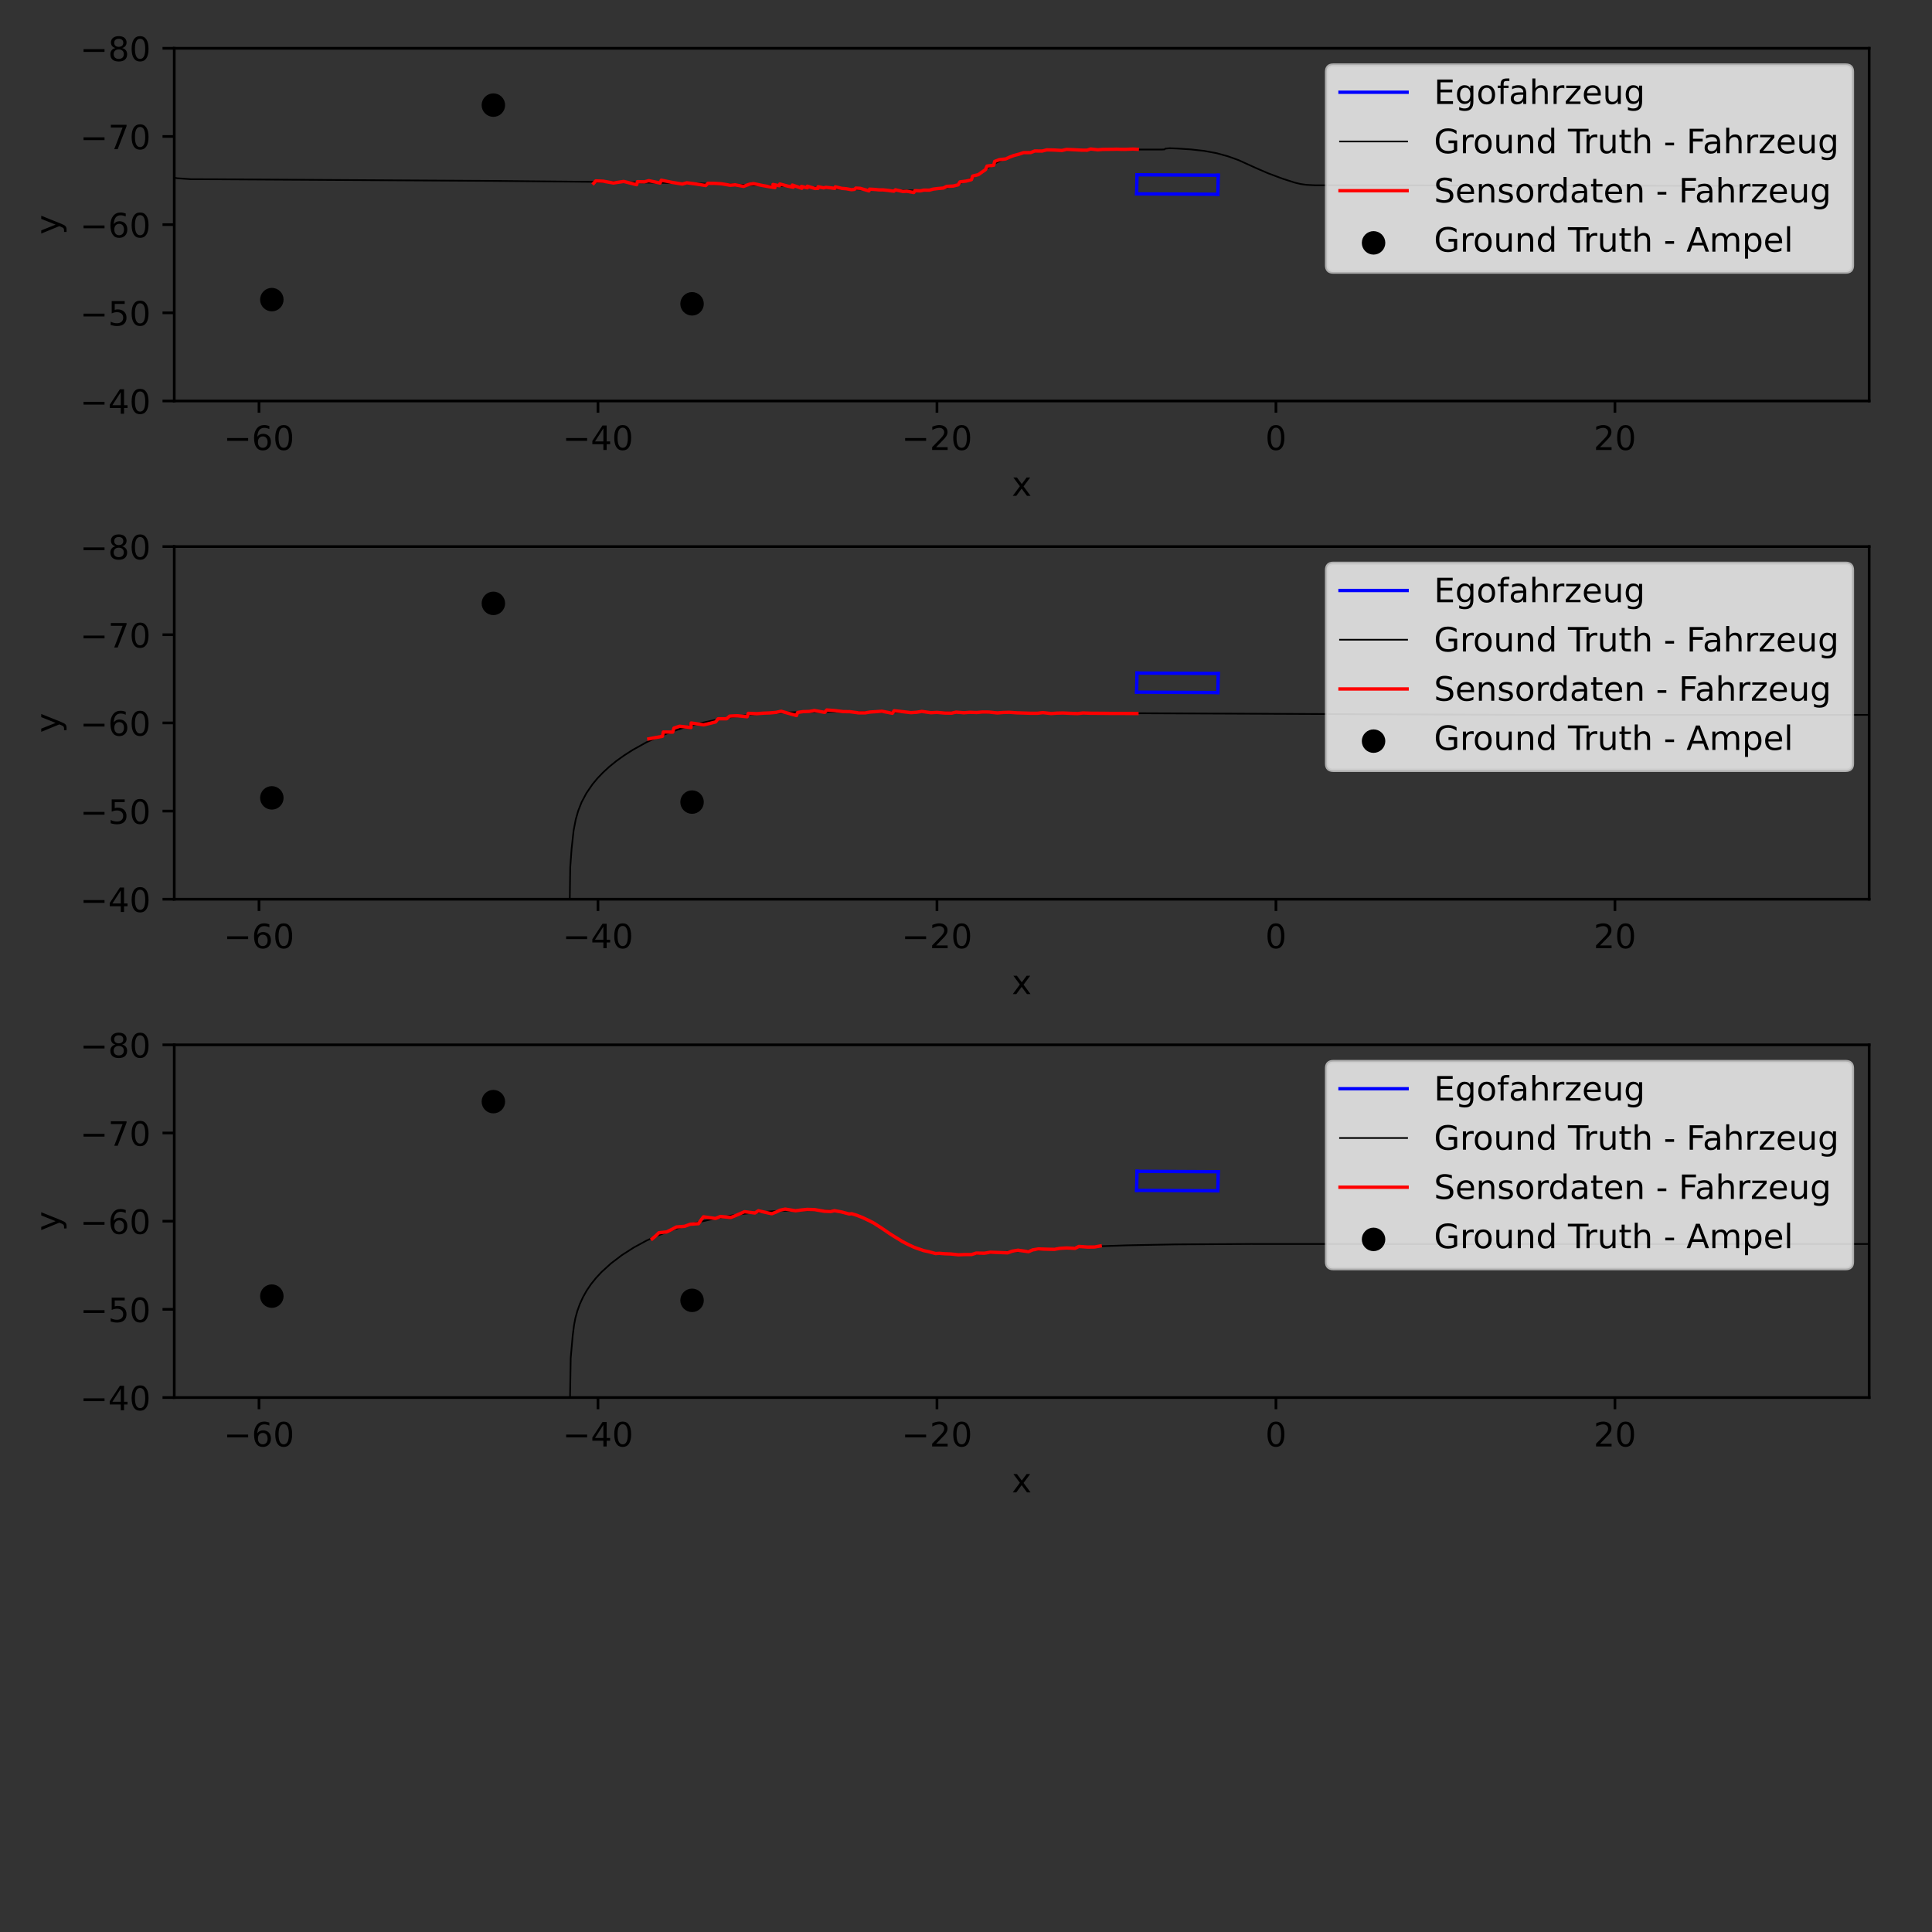 <?xml version="1.0" encoding="utf-8" standalone="no"?>
<!DOCTYPE svg PUBLIC "-//W3C//DTD SVG 1.1//EN"
  "http://www.w3.org/Graphics/SVG/1.1/DTD/svg11.dtd">
<!-- Created with matplotlib (https://matplotlib.org/) -->
<svg height="576pt" version="1.1" viewBox="0 0 576 576" width="576pt" xmlns="http://www.w3.org/2000/svg" xmlns:xlink="http://www.w3.org/1999/xlink">
 <rect x="0" y="0" width="576" height="576" fill="#333333" stroke="none"/>
 <defs>
  <style type="text/css">*{stroke-linecap:butt;stroke-linejoin:round;}</style>
 </defs>
 <g id="figure_1">
  <g id="patch_1">
   <path d="M 0 576 
L 576 576 
L 576 0 
L 0 0 
z
" style="fill:none;"/>
  </g>
  <g id="axes_1">
   <g id="patch_2">
    <path d="M 51.95 119.55 
L 557.269 119.55 
L 557.269 14.4 
L 51.95 14.4 
z
" style="fill:none;"/>
   </g>
   <g id="PathCollection_1">
    <defs>
     <path d="M 0 3 
C 0.796 3 1.559 2.684 2.121 2.121 
C 2.684 1.559 3 0.796 3 0 
C 3 -0.796 2.684 -1.559 2.121 -2.121 
C 1.559 -2.684 0.796 -3 0 -3 
C -0.796 -3 -1.559 -2.684 -2.121 -2.121 
C -2.684 -1.559 -3 -0.796 -3 0 
C -3 0.796 -2.684 1.559 -2.121 2.121 
C -1.559 2.684 -0.796 3 0 3 
z
" id="m714985d279" style="stroke:#000000;"/>
    </defs>
    <g clip-path="url(#p1032f55ee1)">
     <use style="stroke:#000000;" x="220.543" xlink:href="#m714985d279" y="312.998"/>
    </g>
   </g>
   <g id="PathCollection_2">
    <g clip-path="url(#p1032f55ee1)">
     <use style="stroke:#000000;" x="66.608" xlink:href="#m714985d279" y="550.022"/>
    </g>
   </g>
   <g id="PathCollection_3">
    <g clip-path="url(#p1032f55ee1)">
     <use style="stroke:#000000;" x="83.707" xlink:href="#m714985d279" y="608.036"/>
    </g>
   </g>
   <g id="PathCollection_4">
    <g clip-path="url(#p1032f55ee1)"/>
   </g>
   <g id="PathCollection_5">
    <g clip-path="url(#p1032f55ee1)">
     <use style="stroke:#000000;" x="81.045" xlink:href="#m714985d279" y="89.324"/>
    </g>
   </g>
   <g id="PathCollection_6">
    <g clip-path="url(#p1032f55ee1)"/>
   </g>
   <g id="PathCollection_7">
    <g clip-path="url(#p1032f55ee1)">
     <use style="stroke:#000000;" x="65.33" xlink:href="#m714985d279" y="277.793"/>
    </g>
   </g>
   <g id="PathCollection_8">
    <g clip-path="url(#p1032f55ee1)">
     <use style="stroke:#000000;" x="55.668" xlink:href="#m714985d279" y="243.268"/>
    </g>
   </g>
   <g id="PathCollection_9">
    <g clip-path="url(#p1032f55ee1)">
     <use style="stroke:#000000;" x="219.055" xlink:href="#m714985d279" y="278.069"/>
    </g>
   </g>
   <g id="PathCollection_10">
    <g clip-path="url(#p1032f55ee1)">
     <use style="stroke:#000000;" x="834.142" xlink:href="#m714985d279" y="279.699"/>
    </g>
   </g>
   <g id="PathCollection_11">
    <g clip-path="url(#p1032f55ee1)">
     <use style="stroke:#000000;" x="958.754" xlink:href="#m714985d279" y="280.419"/>
    </g>
   </g>
   <g id="PathCollection_12">
    <g clip-path="url(#p1032f55ee1)">
     <use style="stroke:#000000;" x="206.329" xlink:href="#m714985d279" y="90.58"/>
    </g>
   </g>
   <g id="PathCollection_13">
    <g clip-path="url(#p1032f55ee1)">
     <use style="stroke:#000000;" x="147.094" xlink:href="#m714985d279" y="31.338"/>
    </g>
   </g>
   <g id="PathCollection_14">
    <g clip-path="url(#p1032f55ee1)">
     <use style="stroke:#000000;" x="963.797" xlink:href="#m714985d279" y="316.824"/>
    </g>
   </g>
   <g id="PathCollection_15">
    <g clip-path="url(#p1032f55ee1)"/>
   </g>
   <g id="PathCollection_16">
    <g clip-path="url(#p1032f55ee1)">
     <use style="stroke:#000000;" x="238.16" xlink:href="#m714985d279" y="398.276"/>
    </g>
   </g>
   <g id="PathCollection_17">
    <g clip-path="url(#p1032f55ee1)">
     <use style="stroke:#000000;" x="602.981" xlink:href="#m714985d279" y="324.064"/>
    </g>
   </g>
   <g id="PathCollection_18">
    <g clip-path="url(#p1032f55ee1)">
     <use style="stroke:#000000;" x="598.452" xlink:href="#m714985d279" y="399.38"/>
    </g>
   </g>
   <g id="PathCollection_19">
    <g clip-path="url(#p1032f55ee1)">
     <use style="stroke:#000000;" x="631.045" xlink:href="#m714985d279" y="325.907"/>
    </g>
   </g>
   <g id="PathCollection_20">
    <g clip-path="url(#p1032f55ee1)">
     <use style="stroke:#000000;" x="559.037" xlink:href="#m714985d279" y="365.601"/>
    </g>
   </g>
   <g id="PathCollection_21">
    <g clip-path="url(#p1032f55ee1)">
     <use style="stroke:#000000;" x="512.295" xlink:href="#m714985d279" y="422.251"/>
    </g>
   </g>
   <g id="PathCollection_22">
    <g clip-path="url(#p1032f55ee1)">
     <use style="stroke:#000000;" x="670.713" xlink:href="#m714985d279" y="385.448"/>
    </g>
   </g>
   <g id="matplotlib.axis_1">
    <g id="xtick_1">
     <g id="line2d_1">
      <defs>
       <path d="M 0 0 
L 0 3.5 
" id="m8527c41e93" style="stroke:#000000;stroke-width:0.8;"/>
      </defs>
      <g>
       <use style="stroke:#000000;stroke-width:0.8;" x="77.216" xlink:href="#m8527c41e93" y="119.55"/>
      </g>
     </g>
     <g id="text_1">
      <!-- −60 -->
      <g transform="translate(66.664 134.148)scale(0.1 -0.1)">
       <defs>
        <path d="M 10.594 35.5 
L 73.188 35.5 
L 73.188 27.203 
L 10.594 27.203 
z
" id="DejaVuSans-8722"/>
        <path d="M 33.016 40.375 
Q 26.375 40.375 22.484 35.828 
Q 18.609 31.297 18.609 23.391 
Q 18.609 15.531 22.484 10.953 
Q 26.375 6.391 33.016 6.391 
Q 39.656 6.391 43.531 10.953 
Q 47.406 15.531 47.406 23.391 
Q 47.406 31.297 43.531 35.828 
Q 39.656 40.375 33.016 40.375 
z
M 52.594 71.297 
L 52.594 62.312 
Q 48.875 64.062 45.094 64.984 
Q 41.312 65.922 37.594 65.922 
Q 27.828 65.922 22.672 59.328 
Q 17.531 52.734 16.797 39.406 
Q 19.672 43.656 24.016 45.922 
Q 28.375 48.188 33.594 48.188 
Q 44.578 48.188 50.953 41.516 
Q 57.328 34.859 57.328 23.391 
Q 57.328 12.156 50.688 5.359 
Q 44.047 -1.422 33.016 -1.422 
Q 20.359 -1.422 13.672 8.266 
Q 6.984 17.969 6.984 36.375 
Q 6.984 53.656 15.188 63.938 
Q 23.391 74.219 37.203 74.219 
Q 40.922 74.219 44.703 73.484 
Q 48.484 72.75 52.594 71.297 
z
" id="DejaVuSans-54"/>
        <path d="M 31.781 66.406 
Q 24.172 66.406 20.328 58.906 
Q 16.5 51.422 16.5 36.375 
Q 16.5 21.391 20.328 13.891 
Q 24.172 6.391 31.781 6.391 
Q 39.453 6.391 43.281 13.891 
Q 47.125 21.391 47.125 36.375 
Q 47.125 51.422 43.281 58.906 
Q 39.453 66.406 31.781 66.406 
z
M 31.781 74.219 
Q 44.047 74.219 50.516 64.516 
Q 56.984 54.828 56.984 36.375 
Q 56.984 17.969 50.516 8.266 
Q 44.047 -1.422 31.781 -1.422 
Q 19.531 -1.422 13.062 8.266 
Q 6.594 17.969 6.594 36.375 
Q 6.594 54.828 13.062 64.516 
Q 19.531 74.219 31.781 74.219 
z
" id="DejaVuSans-48"/>
       </defs>
       <use xlink:href="#DejaVuSans-8722"/>
       <use x="83.789" xlink:href="#DejaVuSans-54"/>
       <use x="147.412" xlink:href="#DejaVuSans-48"/>
      </g>
     </g>
    </g>
    <g id="xtick_2">
     <g id="line2d_2">
      <g>
       <use style="stroke:#000000;stroke-width:0.8;" x="178.28" xlink:href="#m8527c41e93" y="119.55"/>
      </g>
     </g>
     <g id="text_2">
      <!-- −40 -->
      <g transform="translate(167.727 134.148)scale(0.1 -0.1)">
       <defs>
        <path d="M 37.797 64.312 
L 12.891 25.391 
L 37.797 25.391 
z
M 35.203 72.906 
L 47.609 72.906 
L 47.609 25.391 
L 58.016 25.391 
L 58.016 17.188 
L 47.609 17.188 
L 47.609 0 
L 37.797 0 
L 37.797 17.188 
L 4.891 17.188 
L 4.891 26.703 
z
" id="DejaVuSans-52"/>
       </defs>
       <use xlink:href="#DejaVuSans-8722"/>
       <use x="83.789" xlink:href="#DejaVuSans-52"/>
       <use x="147.412" xlink:href="#DejaVuSans-48"/>
      </g>
     </g>
    </g>
    <g id="xtick_3">
     <g id="line2d_3">
      <g>
       <use style="stroke:#000000;stroke-width:0.8;" x="279.343" xlink:href="#m8527c41e93" y="119.55"/>
      </g>
     </g>
     <g id="text_3">
      <!-- −20 -->
      <g transform="translate(268.791 134.148)scale(0.1 -0.1)">
       <defs>
        <path d="M 19.188 8.297 
L 53.609 8.297 
L 53.609 0 
L 7.328 0 
L 7.328 8.297 
Q 12.938 14.109 22.625 23.891 
Q 32.328 33.688 34.812 36.531 
Q 39.547 41.844 41.422 45.531 
Q 43.312 49.219 43.312 52.781 
Q 43.312 58.594 39.234 62.25 
Q 35.156 65.922 28.609 65.922 
Q 23.969 65.922 18.812 64.312 
Q 13.672 62.703 7.812 59.422 
L 7.812 69.391 
Q 13.766 71.781 18.938 73 
Q 24.125 74.219 28.422 74.219 
Q 39.75 74.219 46.484 68.547 
Q 53.219 62.891 53.219 53.422 
Q 53.219 48.922 51.531 44.891 
Q 49.859 40.875 45.406 35.406 
Q 44.188 33.984 37.641 27.219 
Q 31.109 20.453 19.188 8.297 
z
" id="DejaVuSans-50"/>
       </defs>
       <use xlink:href="#DejaVuSans-8722"/>
       <use x="83.789" xlink:href="#DejaVuSans-50"/>
       <use x="147.412" xlink:href="#DejaVuSans-48"/>
      </g>
     </g>
    </g>
    <g id="xtick_4">
     <g id="line2d_4">
      <g>
       <use style="stroke:#000000;stroke-width:0.8;" x="380.407" xlink:href="#m8527c41e93" y="119.55"/>
      </g>
     </g>
     <g id="text_4">
      <!-- 0 -->
      <g transform="translate(377.226 134.148)scale(0.1 -0.1)">
       <use xlink:href="#DejaVuSans-48"/>
      </g>
     </g>
    </g>
    <g id="xtick_5">
     <g id="line2d_5">
      <g>
       <use style="stroke:#000000;stroke-width:0.8;" x="481.471" xlink:href="#m8527c41e93" y="119.55"/>
      </g>
     </g>
     <g id="text_5">
      <!-- 20 -->
      <g transform="translate(475.108 134.148)scale(0.1 -0.1)">
       <use xlink:href="#DejaVuSans-50"/>
       <use x="63.623" xlink:href="#DejaVuSans-48"/>
      </g>
     </g>
    </g>
    <g id="text_6">
     <!-- x -->
     <g transform="translate(301.65 147.827)scale(0.1 -0.1)">
      <defs>
       <path d="M 54.891 54.688 
L 35.109 28.078 
L 55.906 0 
L 45.312 0 
L 29.391 21.484 
L 13.484 0 
L 2.875 0 
L 24.125 28.609 
L 4.688 54.688 
L 15.281 54.688 
L 29.781 35.203 
L 44.281 54.688 
z
" id="DejaVuSans-120"/>
      </defs>
      <use xlink:href="#DejaVuSans-120"/>
     </g>
    </g>
   </g>
   <g id="matplotlib.axis_2">
    <g id="ytick_1">
     <g id="line2d_6">
      <defs>
       <path d="M 0 0 
L -3.5 0 
" id="mca1b1649f6" style="stroke:#000000;stroke-width:0.8;"/>
      </defs>
      <g>
       <use style="stroke:#000000;stroke-width:0.8;" x="51.95" xlink:href="#mca1b1649f6" y="14.4"/>
      </g>
     </g>
     <g id="text_7">
      <!-- −80 -->
      <g transform="translate(23.845 18.199)scale(0.1 -0.1)">
       <defs>
        <path d="M 31.781 34.625 
Q 24.75 34.625 20.719 30.859 
Q 16.703 27.094 16.703 20.516 
Q 16.703 13.922 20.719 10.156 
Q 24.75 6.391 31.781 6.391 
Q 38.812 6.391 42.859 10.172 
Q 46.922 13.969 46.922 20.516 
Q 46.922 27.094 42.891 30.859 
Q 38.875 34.625 31.781 34.625 
z
M 21.922 38.812 
Q 15.578 40.375 12.031 44.719 
Q 8.5 49.078 8.5 55.328 
Q 8.5 64.062 14.719 69.141 
Q 20.953 74.219 31.781 74.219 
Q 42.672 74.219 48.875 69.141 
Q 55.078 64.062 55.078 55.328 
Q 55.078 49.078 51.531 44.719 
Q 48 40.375 41.703 38.812 
Q 48.828 37.156 52.797 32.312 
Q 56.781 27.484 56.781 20.516 
Q 56.781 9.906 50.312 4.234 
Q 43.844 -1.422 31.781 -1.422 
Q 19.734 -1.422 13.25 4.234 
Q 6.781 9.906 6.781 20.516 
Q 6.781 27.484 10.781 32.312 
Q 14.797 37.156 21.922 38.812 
z
M 18.312 54.391 
Q 18.312 48.734 21.844 45.562 
Q 25.391 42.391 31.781 42.391 
Q 38.141 42.391 41.719 45.562 
Q 45.312 48.734 45.312 54.391 
Q 45.312 60.062 41.719 63.234 
Q 38.141 66.406 31.781 66.406 
Q 25.391 66.406 21.844 63.234 
Q 18.312 60.062 18.312 54.391 
z
" id="DejaVuSans-56"/>
       </defs>
       <use xlink:href="#DejaVuSans-8722"/>
       <use x="83.789" xlink:href="#DejaVuSans-56"/>
       <use x="147.412" xlink:href="#DejaVuSans-48"/>
      </g>
     </g>
    </g>
    <g id="ytick_2">
     <g id="line2d_7">
      <g>
       <use style="stroke:#000000;stroke-width:0.8;" x="51.95" xlink:href="#mca1b1649f6" y="40.688"/>
      </g>
     </g>
     <g id="text_8">
      <!-- −70 -->
      <g transform="translate(23.845 44.487)scale(0.1 -0.1)">
       <defs>
        <path d="M 8.203 72.906 
L 55.078 72.906 
L 55.078 68.703 
L 28.609 0 
L 18.312 0 
L 43.219 64.594 
L 8.203 64.594 
z
" id="DejaVuSans-55"/>
       </defs>
       <use xlink:href="#DejaVuSans-8722"/>
       <use x="83.789" xlink:href="#DejaVuSans-55"/>
       <use x="147.412" xlink:href="#DejaVuSans-48"/>
      </g>
     </g>
    </g>
    <g id="ytick_3">
     <g id="line2d_8">
      <g>
       <use style="stroke:#000000;stroke-width:0.8;" x="51.95" xlink:href="#mca1b1649f6" y="66.975"/>
      </g>
     </g>
     <g id="text_9">
      <!-- −60 -->
      <g transform="translate(23.845 70.774)scale(0.1 -0.1)">
       <use xlink:href="#DejaVuSans-8722"/>
       <use x="83.789" xlink:href="#DejaVuSans-54"/>
       <use x="147.412" xlink:href="#DejaVuSans-48"/>
      </g>
     </g>
    </g>
    <g id="ytick_4">
     <g id="line2d_9">
      <g>
       <use style="stroke:#000000;stroke-width:0.8;" x="51.95" xlink:href="#mca1b1649f6" y="93.263"/>
      </g>
     </g>
     <g id="text_10">
      <!-- −50 -->
      <g transform="translate(23.845 97.062)scale(0.1 -0.1)">
       <defs>
        <path d="M 10.797 72.906 
L 49.516 72.906 
L 49.516 64.594 
L 19.828 64.594 
L 19.828 46.734 
Q 21.969 47.469 24.109 47.828 
Q 26.266 48.188 28.422 48.188 
Q 40.625 48.188 47.75 41.5 
Q 54.891 34.812 54.891 23.391 
Q 54.891 11.625 47.562 5.094 
Q 40.234 -1.422 26.906 -1.422 
Q 22.312 -1.422 17.547 -0.641 
Q 12.797 0.141 7.719 1.703 
L 7.719 11.625 
Q 12.109 9.234 16.797 8.062 
Q 21.484 6.891 26.703 6.891 
Q 35.156 6.891 40.078 11.328 
Q 45.016 15.766 45.016 23.391 
Q 45.016 31 40.078 35.438 
Q 35.156 39.891 26.703 39.891 
Q 22.75 39.891 18.812 39.016 
Q 14.891 38.141 10.797 36.281 
z
" id="DejaVuSans-53"/>
       </defs>
       <use xlink:href="#DejaVuSans-8722"/>
       <use x="83.789" xlink:href="#DejaVuSans-53"/>
       <use x="147.412" xlink:href="#DejaVuSans-48"/>
      </g>
     </g>
    </g>
    <g id="ytick_5">
     <g id="line2d_10">
      <g>
       <use style="stroke:#000000;stroke-width:0.8;" x="51.95" xlink:href="#mca1b1649f6" y="119.55"/>
      </g>
     </g>
     <g id="text_11">
      <!-- −40 -->
      <g transform="translate(23.845 123.349)scale(0.1 -0.1)">
       <use xlink:href="#DejaVuSans-8722"/>
       <use x="83.789" xlink:href="#DejaVuSans-52"/>
       <use x="147.412" xlink:href="#DejaVuSans-48"/>
      </g>
     </g>
    </g>
    <g id="text_12">
     <!-- y -->
     <g transform="translate(17.766 69.934)rotate(-90)scale(0.1 -0.1)">
      <defs>
       <path d="M 32.172 -5.078 
Q 28.375 -14.844 24.75 -17.812 
Q 21.141 -20.797 15.094 -20.797 
L 7.906 -20.797 
L 7.906 -13.281 
L 13.188 -13.281 
Q 16.891 -13.281 18.938 -11.516 
Q 21 -9.766 23.484 -3.219 
L 25.094 0.875 
L 2.984 54.688 
L 12.5 54.688 
L 29.594 11.922 
L 46.688 54.688 
L 56.203 54.688 
z
" id="DejaVuSans-121"/>
      </defs>
      <use xlink:href="#DejaVuSans-121"/>
     </g>
    </g>
   </g>
   <g id="line2d_11">
    <path clip-path="url(#p1032f55ee1)" d="M 363.084 57.926 
L 363.198 52.239 
" style="fill:none;stroke:#0000ff;stroke-linecap:square;"/>
   </g>
   <g id="line2d_12">
    <path clip-path="url(#p1032f55ee1)" d="M 363.198 52.239 
L 338.985 52.108 
" style="fill:none;stroke:#0000ff;stroke-linecap:square;"/>
   </g>
   <g id="line2d_13">
    <path clip-path="url(#p1032f55ee1)" d="M 338.985 52.108 
L 338.871 57.795 
" style="fill:none;stroke:#0000ff;stroke-linecap:square;"/>
   </g>
   <g id="line2d_14">
    <path clip-path="url(#p1032f55ee1)" d="M 338.871 57.795 
L 363.084 57.926 
" style="fill:none;stroke:#0000ff;stroke-linecap:square;"/>
   </g>
   <g id="line2d_15">
    <path clip-path="url(#p1032f55ee1)" d="M 531.467 55.412 
L 522.282 55.408 
L 391.987 55.234 
L 389.487 55.11 
L 387.789 54.868 
L 386.099 54.464 
L 382.388 53.276 
L 378.012 51.637 
L 374.484 50.109 
L 369.251 47.733 
L 366.13 46.608 
L 362.674 45.657 
L 358.958 44.977 
L 355.013 44.542 
L 350.866 44.272 
L 348.764 44.188 
L 347.424 44.313 
L 347.194 44.544 
L 346.287 44.585 
L 327.133 44.57 
L 312.408 44.84 
L 308.668 45.094 
L 305.261 45.577 
L 302.274 46.307 
L 299.62 47.269 
L 297.165 48.449 
L 294.85 49.819 
L 290.376 52.686 
L 287.982 53.94 
L 285.432 54.994 
L 282.713 55.803 
L 279.836 56.334 
L 276.895 56.622 
L 272.687 56.797 
L 267.349 56.794 
L 252.436 56.367 
L 240.214 55.751 
L 233.695 55.483 
L 209.262 54.723 
L 184.334 54.284 
L 147.308 53.934 
L 65.05 53.45 
L 56.866 53.42 
L 52.897 53.142 
L 49.172 52.588 
L 45.792 51.739 
L 42.71 50.607 
L 39.877 49.207 
L 32.515 45.228 
L 29.372 43.862 
L 26.094 42.77 
L 22.681 42.008 
L 19.136 41.578 
L 15.429 41.442 
L 11.583 41.597 
L 7.688 42.055 
L 3.897 42.814 
L 0.262 43.81 
L -1 44.211 
M -1 298.261 
L 47.31 298.38 
L 63.399 298.944 
L 73.055 299.4 
L 77.21 299.745 
L 81.314 300.235 
L 85.264 300.863 
L 88.986 301.66 
L 92.529 302.616 
L 95.881 303.748 
L 99.048 305.053 
L 102.074 306.497 
L 104.799 308.08 
L 107.232 309.773 
L 109.36 311.563 
L 111.178 313.443 
L 112.766 315.399 
L 114.127 317.413 
L 115.183 319.465 
L 115.973 321.546 
L 116.519 323.65 
L 117.051 326.845 
L 117.342 330.057 
L 117.525 334.333 
L 117.544 340.747 
L 117.015 383.54 
L 117.153 420.985 
L 117.569 518.331 
L 117.206 528.405 
L 116.679 532.581 
L 116.219 534.767 
L 115.381 537.194 
L 114.138 539.859 
L 113.026 541.751 
L 111.624 543.711 
L 109.956 545.719 
L 108.021 547.671 
L 105.857 549.509 
L 103.478 551.221 
L 100.879 552.816 
L 98.041 554.3 
L 93.375 556.364 
L 90.042 557.621 
L 84.792 559.288 
L 79.312 560.714 
L 73.632 561.915 
L 67.783 562.896 
L 61.811 563.648 
L 55.752 564.172 
L 49.633 564.478 
L 43.488 564.567 
L 37.348 564.438 
L 29.212 563.927 
L 23.165 563.325 
L 15.217 562.258 
L 9.333 561.306 
L -0.328 559.486 
L -1 559.344 
M -1 298.157 
L 56.183 298.309 
L 56.183 298.309 
" style="fill:none;stroke:#000000;stroke-linecap:square;stroke-width:0.5;"/>
   </g>
   <g id="line2d_16">
    <path clip-path="url(#p1032f55ee1)" d="M 339.067 44.513 
L 337.865 44.441 
L 336.798 44.475 
L 335.683 44.519 
L 334.43 44.528 
L 332.989 44.474 
L 331.647 44.508 
L 330.189 44.517 
L 328.688 44.54 
L 327.312 44.663 
L 325.152 44.415 
L 324.096 44.777 
L 322.234 44.756 
L 320.111 44.634 
L 317.979 44.544 
L 316.575 44.862 
L 314.268 44.73 
L 312.094 44.677 
L 310.686 45.037 
L 308.506 45.01 
L 307.271 45.489 
L 305.132 45.51 
L 303.812 45.963 
L 302.333 46.338 
L 301.046 46.828 
L 299.834 47.381 
L 297.937 47.605 
L 296.542 48.125 
L 296.275 49.263 
L 294.262 49.513 
L 293.812 50.584 
L 292.727 51.327 
L 291.673 52.078 
L 289.997 52.489 
L 289.618 53.554 
L 288.07 53.986 
L 286.213 54.227 
L 285.649 55.107 
L 284.165 55.469 
L 282.248 55.562 
L 281.233 56.072 
L 279.599 56.211 
L 278.158 56.398 
L 277.052 56.704 
L 275.416 56.683 
L 274.341 56.909 
L 272.768 56.84 
L 272.445 57.393 
L 270.385 57.023 
L 269.2 57.09 
L 266.96 56.592 
L 266.491 56.998 
L 264.861 56.785 
L 263.294 56.607 
L 262.057 56.605 
L 260.574 56.464 
L 259.246 56.392 
L 259.071 56.91 
L 256.467 56.154 
L 255.175 56.073 
L 254.768 56.442 
L 253.889 56.558 
L 252.229 56.26 
L 250.975 56.164 
L 249.043 55.709 
L 248.868 56.16 
L 247.503 55.984 
L 246.234 55.851 
L 245.556 56.019 
L 243.908 55.675 
L 243.876 56.166 
L 242.965 56.194 
L 240.713 55.519 
L 240.698 56.003 
L 238.936 55.574 
L 239.058 56.139 
L 236.219 55.174 
L 236.488 55.835 
L 234.75 55.47 
L 232.494 54.858 
L 232.37 55.381 
L 230.455 55 
L 231.031 55.943 
L 229.143 55.634 
L 227.07 55.257 
L 224.693 54.752 
L 223.523 54.905 
L 222.606 55.219 
L 221.706 55.573 
L 219.165 55.102 
L 217.724 55.234 
L 215.107 54.795 
L 213.025 54.669 
L 211.068 54.641 
L 210.404 55.317 
L 207.499 54.853 
L 204.759 54.493 
L 203.43 54.869 
L 200.489 54.4 
L 197.159 53.721 
L 196.783 54.569 
L 193.432 53.862 
L 192.127 54.213 
L 190.05 54.161 
L 189.807 55.065 
L 185.953 54.091 
L 184.419 54.328 
L 182.866 54.56 
L 179.815 54.017 
L 177.63 53.929 
L 176.994 54.649 
" style="fill:none;stroke:#ff0000;stroke-linecap:square;"/>
   </g>
   <g id="patch_3">
    <path d="M 51.95 119.55 
L 51.95 14.4 
" style="fill:none;stroke:#000000;stroke-linecap:square;stroke-linejoin:miter;stroke-width:0.8;"/>
   </g>
   <g id="patch_4">
    <path d="M 557.269 119.55 
L 557.269 14.4 
" style="fill:none;stroke:#000000;stroke-linecap:square;stroke-linejoin:miter;stroke-width:0.8;"/>
   </g>
   <g id="patch_5">
    <path d="M 51.95 119.55 
L 557.269 119.55 
" style="fill:none;stroke:#000000;stroke-linecap:square;stroke-linejoin:miter;stroke-width:0.8;"/>
   </g>
   <g id="patch_6">
    <path d="M 51.95 14.4 
L 557.269 14.4 
" style="fill:none;stroke:#000000;stroke-linecap:square;stroke-linejoin:miter;stroke-width:0.8;"/>
   </g>
   <g id="legend_1">
    <g id="patch_7">
     <path d="M 397.508 81.112 
L 550.269 81.112 
Q 552.269 81.112 552.269 79.112 
L 552.269 21.4 
Q 552.269 19.4 550.269 19.4 
L 397.508 19.4 
Q 395.508 19.4 395.508 21.4 
L 395.508 79.112 
Q 395.508 81.112 397.508 81.112 
z
" style="fill:#ffffff;opacity:0.8;stroke:#cccccc;stroke-linejoin:miter;"/>
    </g>
    <g id="line2d_17">
     <path d="M 399.508 27.498 
L 419.508 27.498 
" style="fill:none;stroke:#0000ff;stroke-linecap:square;"/>
    </g>
    <g id="line2d_18"/>
    <g id="text_13">
     <!-- Egofahrzeug -->
     <g transform="translate(427.508 30.998)scale(0.1 -0.1)">
      <defs>
       <path d="M 9.812 72.906 
L 55.906 72.906 
L 55.906 64.594 
L 19.672 64.594 
L 19.672 43.016 
L 54.391 43.016 
L 54.391 34.719 
L 19.672 34.719 
L 19.672 8.297 
L 56.781 8.297 
L 56.781 0 
L 9.812 0 
z
" id="DejaVuSans-69"/>
       <path d="M 45.406 27.984 
Q 45.406 37.75 41.375 43.109 
Q 37.359 48.484 30.078 48.484 
Q 22.859 48.484 18.828 43.109 
Q 14.797 37.75 14.797 27.984 
Q 14.797 18.266 18.828 12.891 
Q 22.859 7.516 30.078 7.516 
Q 37.359 7.516 41.375 12.891 
Q 45.406 18.266 45.406 27.984 
z
M 54.391 6.781 
Q 54.391 -7.172 48.188 -13.984 
Q 42 -20.797 29.203 -20.797 
Q 24.469 -20.797 20.266 -20.094 
Q 16.062 -19.391 12.109 -17.922 
L 12.109 -9.188 
Q 16.062 -11.328 19.922 -12.344 
Q 23.781 -13.375 27.781 -13.375 
Q 36.625 -13.375 41.016 -8.766 
Q 45.406 -4.156 45.406 5.172 
L 45.406 9.625 
Q 42.625 4.781 38.281 2.391 
Q 33.938 0 27.875 0 
Q 17.828 0 11.672 7.656 
Q 5.516 15.328 5.516 27.984 
Q 5.516 40.672 11.672 48.328 
Q 17.828 56 27.875 56 
Q 33.938 56 38.281 53.609 
Q 42.625 51.219 45.406 46.391 
L 45.406 54.688 
L 54.391 54.688 
z
" id="DejaVuSans-103"/>
       <path d="M 30.609 48.391 
Q 23.391 48.391 19.188 42.75 
Q 14.984 37.109 14.984 27.297 
Q 14.984 17.484 19.156 11.844 
Q 23.344 6.203 30.609 6.203 
Q 37.797 6.203 41.984 11.859 
Q 46.188 17.531 46.188 27.297 
Q 46.188 37.016 41.984 42.703 
Q 37.797 48.391 30.609 48.391 
z
M 30.609 56 
Q 42.328 56 49.016 48.375 
Q 55.719 40.766 55.719 27.297 
Q 55.719 13.875 49.016 6.219 
Q 42.328 -1.422 30.609 -1.422 
Q 18.844 -1.422 12.172 6.219 
Q 5.516 13.875 5.516 27.297 
Q 5.516 40.766 12.172 48.375 
Q 18.844 56 30.609 56 
z
" id="DejaVuSans-111"/>
       <path d="M 37.109 75.984 
L 37.109 68.5 
L 28.516 68.5 
Q 23.688 68.5 21.797 66.547 
Q 19.922 64.594 19.922 59.516 
L 19.922 54.688 
L 34.719 54.688 
L 34.719 47.703 
L 19.922 47.703 
L 19.922 0 
L 10.891 0 
L 10.891 47.703 
L 2.297 47.703 
L 2.297 54.688 
L 10.891 54.688 
L 10.891 58.5 
Q 10.891 67.625 15.141 71.797 
Q 19.391 75.984 28.609 75.984 
z
" id="DejaVuSans-102"/>
       <path d="M 34.281 27.484 
Q 23.391 27.484 19.188 25 
Q 14.984 22.516 14.984 16.5 
Q 14.984 11.719 18.141 8.906 
Q 21.297 6.109 26.703 6.109 
Q 34.188 6.109 38.703 11.406 
Q 43.219 16.703 43.219 25.484 
L 43.219 27.484 
z
M 52.203 31.203 
L 52.203 0 
L 43.219 0 
L 43.219 8.297 
Q 40.141 3.328 35.547 0.953 
Q 30.953 -1.422 24.312 -1.422 
Q 15.922 -1.422 10.953 3.297 
Q 6 8.016 6 15.922 
Q 6 25.141 12.172 29.828 
Q 18.359 34.516 30.609 34.516 
L 43.219 34.516 
L 43.219 35.406 
Q 43.219 41.609 39.141 45 
Q 35.062 48.391 27.688 48.391 
Q 23 48.391 18.547 47.266 
Q 14.109 46.141 10.016 43.891 
L 10.016 52.203 
Q 14.938 54.109 19.578 55.047 
Q 24.219 56 28.609 56 
Q 40.484 56 46.344 49.844 
Q 52.203 43.703 52.203 31.203 
z
" id="DejaVuSans-97"/>
       <path d="M 54.891 33.016 
L 54.891 0 
L 45.906 0 
L 45.906 32.719 
Q 45.906 40.484 42.875 44.328 
Q 39.844 48.188 33.797 48.188 
Q 26.516 48.188 22.312 43.547 
Q 18.109 38.922 18.109 30.906 
L 18.109 0 
L 9.078 0 
L 9.078 75.984 
L 18.109 75.984 
L 18.109 46.188 
Q 21.344 51.125 25.703 53.562 
Q 30.078 56 35.797 56 
Q 45.219 56 50.047 50.172 
Q 54.891 44.344 54.891 33.016 
z
" id="DejaVuSans-104"/>
       <path d="M 41.109 46.297 
Q 39.594 47.172 37.812 47.578 
Q 36.031 48 33.891 48 
Q 26.266 48 22.188 43.047 
Q 18.109 38.094 18.109 28.812 
L 18.109 0 
L 9.078 0 
L 9.078 54.688 
L 18.109 54.688 
L 18.109 46.188 
Q 20.953 51.172 25.484 53.578 
Q 30.031 56 36.531 56 
Q 37.453 56 38.578 55.875 
Q 39.703 55.766 41.062 55.516 
z
" id="DejaVuSans-114"/>
       <path d="M 5.516 54.688 
L 48.188 54.688 
L 48.188 46.484 
L 14.406 7.172 
L 48.188 7.172 
L 48.188 0 
L 4.297 0 
L 4.297 8.203 
L 38.094 47.516 
L 5.516 47.516 
z
" id="DejaVuSans-122"/>
       <path d="M 56.203 29.594 
L 56.203 25.203 
L 14.891 25.203 
Q 15.484 15.922 20.484 11.062 
Q 25.484 6.203 34.422 6.203 
Q 39.594 6.203 44.453 7.469 
Q 49.312 8.734 54.109 11.281 
L 54.109 2.781 
Q 49.266 0.734 44.188 -0.344 
Q 39.109 -1.422 33.891 -1.422 
Q 20.797 -1.422 13.156 6.188 
Q 5.516 13.812 5.516 26.812 
Q 5.516 40.234 12.766 48.109 
Q 20.016 56 32.328 56 
Q 43.359 56 49.781 48.891 
Q 56.203 41.797 56.203 29.594 
z
M 47.219 32.234 
Q 47.125 39.594 43.094 43.984 
Q 39.062 48.391 32.422 48.391 
Q 24.906 48.391 20.391 44.141 
Q 15.875 39.891 15.188 32.172 
z
" id="DejaVuSans-101"/>
       <path d="M 8.5 21.578 
L 8.5 54.688 
L 17.484 54.688 
L 17.484 21.922 
Q 17.484 14.156 20.5 10.266 
Q 23.531 6.391 29.594 6.391 
Q 36.859 6.391 41.078 11.031 
Q 45.312 15.672 45.312 23.688 
L 45.312 54.688 
L 54.297 54.688 
L 54.297 0 
L 45.312 0 
L 45.312 8.406 
Q 42.047 3.422 37.719 1 
Q 33.406 -1.422 27.688 -1.422 
Q 18.266 -1.422 13.375 4.438 
Q 8.5 10.297 8.5 21.578 
z
M 31.109 56 
z
" id="DejaVuSans-117"/>
      </defs>
      <use xlink:href="#DejaVuSans-69"/>
      <use x="63.184" xlink:href="#DejaVuSans-103"/>
      <use x="126.66" xlink:href="#DejaVuSans-111"/>
      <use x="187.842" xlink:href="#DejaVuSans-102"/>
      <use x="223.047" xlink:href="#DejaVuSans-97"/>
      <use x="284.326" xlink:href="#DejaVuSans-104"/>
      <use x="347.705" xlink:href="#DejaVuSans-114"/>
      <use x="388.818" xlink:href="#DejaVuSans-122"/>
      <use x="441.309" xlink:href="#DejaVuSans-101"/>
      <use x="502.832" xlink:href="#DejaVuSans-117"/>
      <use x="566.211" xlink:href="#DejaVuSans-103"/>
     </g>
    </g>
    <g id="line2d_19">
     <path d="M 399.508 42.177 
L 419.508 42.177 
" style="fill:none;stroke:#000000;stroke-linecap:square;stroke-width:0.5;"/>
    </g>
    <g id="line2d_20"/>
    <g id="text_14">
     <!-- Ground Truth - Fahrzeug -->
     <g transform="translate(427.508 45.677)scale(0.1 -0.1)">
      <defs>
       <path d="M 59.516 10.406 
L 59.516 29.984 
L 43.406 29.984 
L 43.406 38.094 
L 69.281 38.094 
L 69.281 6.781 
Q 63.578 2.734 56.688 0.656 
Q 49.812 -1.422 42 -1.422 
Q 24.906 -1.422 15.25 8.562 
Q 5.609 18.562 5.609 36.375 
Q 5.609 54.25 15.25 64.234 
Q 24.906 74.219 42 74.219 
Q 49.125 74.219 55.547 72.453 
Q 61.969 70.703 67.391 67.281 
L 67.391 56.781 
Q 61.922 61.422 55.766 63.766 
Q 49.609 66.109 42.828 66.109 
Q 29.438 66.109 22.719 58.641 
Q 16.016 51.172 16.016 36.375 
Q 16.016 21.625 22.719 14.156 
Q 29.438 6.688 42.828 6.688 
Q 48.047 6.688 52.141 7.594 
Q 56.25 8.5 59.516 10.406 
z
" id="DejaVuSans-71"/>
       <path d="M 54.891 33.016 
L 54.891 0 
L 45.906 0 
L 45.906 32.719 
Q 45.906 40.484 42.875 44.328 
Q 39.844 48.188 33.797 48.188 
Q 26.516 48.188 22.312 43.547 
Q 18.109 38.922 18.109 30.906 
L 18.109 0 
L 9.078 0 
L 9.078 54.688 
L 18.109 54.688 
L 18.109 46.188 
Q 21.344 51.125 25.703 53.562 
Q 30.078 56 35.797 56 
Q 45.219 56 50.047 50.172 
Q 54.891 44.344 54.891 33.016 
z
" id="DejaVuSans-110"/>
       <path d="M 45.406 46.391 
L 45.406 75.984 
L 54.391 75.984 
L 54.391 0 
L 45.406 0 
L 45.406 8.203 
Q 42.578 3.328 38.25 0.953 
Q 33.938 -1.422 27.875 -1.422 
Q 17.969 -1.422 11.734 6.484 
Q 5.516 14.406 5.516 27.297 
Q 5.516 40.188 11.734 48.094 
Q 17.969 56 27.875 56 
Q 33.938 56 38.25 53.625 
Q 42.578 51.266 45.406 46.391 
z
M 14.797 27.297 
Q 14.797 17.391 18.875 11.75 
Q 22.953 6.109 30.078 6.109 
Q 37.203 6.109 41.297 11.75 
Q 45.406 17.391 45.406 27.297 
Q 45.406 37.203 41.297 42.844 
Q 37.203 48.484 30.078 48.484 
Q 22.953 48.484 18.875 42.844 
Q 14.797 37.203 14.797 27.297 
z
" id="DejaVuSans-100"/>
       <path id="DejaVuSans-32"/>
       <path d="M -0.297 72.906 
L 61.375 72.906 
L 61.375 64.594 
L 35.5 64.594 
L 35.5 0 
L 25.594 0 
L 25.594 64.594 
L -0.297 64.594 
z
" id="DejaVuSans-84"/>
       <path d="M 18.312 70.219 
L 18.312 54.688 
L 36.812 54.688 
L 36.812 47.703 
L 18.312 47.703 
L 18.312 18.016 
Q 18.312 11.328 20.141 9.422 
Q 21.969 7.516 27.594 7.516 
L 36.812 7.516 
L 36.812 0 
L 27.594 0 
Q 17.188 0 13.234 3.875 
Q 9.281 7.766 9.281 18.016 
L 9.281 47.703 
L 2.688 47.703 
L 2.688 54.688 
L 9.281 54.688 
L 9.281 70.219 
z
" id="DejaVuSans-116"/>
       <path d="M 4.891 31.391 
L 31.203 31.391 
L 31.203 23.391 
L 4.891 23.391 
z
" id="DejaVuSans-45"/>
       <path d="M 9.812 72.906 
L 51.703 72.906 
L 51.703 64.594 
L 19.672 64.594 
L 19.672 43.109 
L 48.578 43.109 
L 48.578 34.812 
L 19.672 34.812 
L 19.672 0 
L 9.812 0 
z
" id="DejaVuSans-70"/>
      </defs>
      <use xlink:href="#DejaVuSans-71"/>
      <use x="77.49" xlink:href="#DejaVuSans-114"/>
      <use x="116.354" xlink:href="#DejaVuSans-111"/>
      <use x="177.535" xlink:href="#DejaVuSans-117"/>
      <use x="240.914" xlink:href="#DejaVuSans-110"/>
      <use x="304.293" xlink:href="#DejaVuSans-100"/>
      <use x="367.77" xlink:href="#DejaVuSans-32"/>
      <use x="399.557" xlink:href="#DejaVuSans-84"/>
      <use x="445.891" xlink:href="#DejaVuSans-114"/>
      <use x="487.004" xlink:href="#DejaVuSans-117"/>
      <use x="550.383" xlink:href="#DejaVuSans-116"/>
      <use x="589.592" xlink:href="#DejaVuSans-104"/>
      <use x="652.971" xlink:href="#DejaVuSans-32"/>
      <use x="684.758" xlink:href="#DejaVuSans-45"/>
      <use x="720.842" xlink:href="#DejaVuSans-32"/>
      <use x="752.629" xlink:href="#DejaVuSans-70"/>
      <use x="801.023" xlink:href="#DejaVuSans-97"/>
      <use x="862.303" xlink:href="#DejaVuSans-104"/>
      <use x="925.682" xlink:href="#DejaVuSans-114"/>
      <use x="966.795" xlink:href="#DejaVuSans-122"/>
      <use x="1019.285" xlink:href="#DejaVuSans-101"/>
      <use x="1080.809" xlink:href="#DejaVuSans-117"/>
      <use x="1144.188" xlink:href="#DejaVuSans-103"/>
     </g>
    </g>
    <g id="line2d_21">
     <path d="M 399.508 56.855 
L 419.508 56.855 
" style="fill:none;stroke:#ff0000;stroke-linecap:square;"/>
    </g>
    <g id="line2d_22"/>
    <g id="text_15">
     <!-- Sensordaten - Fahrzeug -->
     <g transform="translate(427.508 60.355)scale(0.1 -0.1)">
      <defs>
       <path d="M 53.516 70.516 
L 53.516 60.891 
Q 47.906 63.578 42.922 64.891 
Q 37.938 66.219 33.297 66.219 
Q 25.25 66.219 20.875 63.094 
Q 16.5 59.969 16.5 54.203 
Q 16.5 49.359 19.406 46.891 
Q 22.312 44.438 30.422 42.922 
L 36.375 41.703 
Q 47.406 39.594 52.656 34.297 
Q 57.906 29 57.906 20.125 
Q 57.906 9.516 50.797 4.047 
Q 43.703 -1.422 29.984 -1.422 
Q 24.812 -1.422 18.969 -0.25 
Q 13.141 0.922 6.891 3.219 
L 6.891 13.375 
Q 12.891 10.016 18.656 8.297 
Q 24.422 6.594 29.984 6.594 
Q 38.422 6.594 43.016 9.906 
Q 47.609 13.234 47.609 19.391 
Q 47.609 24.75 44.312 27.781 
Q 41.016 30.812 33.5 32.328 
L 27.484 33.5 
Q 16.453 35.688 11.516 40.375 
Q 6.594 45.062 6.594 53.422 
Q 6.594 63.094 13.406 68.656 
Q 20.219 74.219 32.172 74.219 
Q 37.312 74.219 42.625 73.281 
Q 47.953 72.359 53.516 70.516 
z
" id="DejaVuSans-83"/>
       <path d="M 44.281 53.078 
L 44.281 44.578 
Q 40.484 46.531 36.375 47.5 
Q 32.281 48.484 27.875 48.484 
Q 21.188 48.484 17.844 46.438 
Q 14.5 44.391 14.5 40.281 
Q 14.5 37.156 16.891 35.375 
Q 19.281 33.594 26.516 31.984 
L 29.594 31.297 
Q 39.156 29.25 43.188 25.516 
Q 47.219 21.781 47.219 15.094 
Q 47.219 7.469 41.188 3.016 
Q 35.156 -1.422 24.609 -1.422 
Q 20.219 -1.422 15.453 -0.562 
Q 10.688 0.297 5.422 2 
L 5.422 11.281 
Q 10.406 8.688 15.234 7.391 
Q 20.062 6.109 24.812 6.109 
Q 31.156 6.109 34.562 8.281 
Q 37.984 10.453 37.984 14.406 
Q 37.984 18.062 35.516 20.016 
Q 33.062 21.969 24.703 23.781 
L 21.578 24.516 
Q 13.234 26.266 9.516 29.906 
Q 5.812 33.547 5.812 39.891 
Q 5.812 47.609 11.281 51.797 
Q 16.75 56 26.812 56 
Q 31.781 56 36.172 55.266 
Q 40.578 54.547 44.281 53.078 
z
" id="DejaVuSans-115"/>
      </defs>
      <use xlink:href="#DejaVuSans-83"/>
      <use x="63.477" xlink:href="#DejaVuSans-101"/>
      <use x="125" xlink:href="#DejaVuSans-110"/>
      <use x="188.379" xlink:href="#DejaVuSans-115"/>
      <use x="240.479" xlink:href="#DejaVuSans-111"/>
      <use x="301.66" xlink:href="#DejaVuSans-114"/>
      <use x="341.023" xlink:href="#DejaVuSans-100"/>
      <use x="404.5" xlink:href="#DejaVuSans-97"/>
      <use x="465.779" xlink:href="#DejaVuSans-116"/>
      <use x="504.988" xlink:href="#DejaVuSans-101"/>
      <use x="566.512" xlink:href="#DejaVuSans-110"/>
      <use x="629.891" xlink:href="#DejaVuSans-32"/>
      <use x="661.678" xlink:href="#DejaVuSans-45"/>
      <use x="697.762" xlink:href="#DejaVuSans-32"/>
      <use x="729.549" xlink:href="#DejaVuSans-70"/>
      <use x="777.943" xlink:href="#DejaVuSans-97"/>
      <use x="839.223" xlink:href="#DejaVuSans-104"/>
      <use x="902.602" xlink:href="#DejaVuSans-114"/>
      <use x="943.715" xlink:href="#DejaVuSans-122"/>
      <use x="996.205" xlink:href="#DejaVuSans-101"/>
      <use x="1057.729" xlink:href="#DejaVuSans-117"/>
      <use x="1121.107" xlink:href="#DejaVuSans-103"/>
     </g>
    </g>
    <g id="PathCollection_23">
     <g>
      <use style="stroke:#000000;" x="409.508" xlink:href="#m714985d279" y="72.408"/>
     </g>
    </g>
    <g id="text_16">
     <!-- Ground Truth - Ampel -->
     <g transform="translate(427.508 75.033)scale(0.1 -0.1)">
      <defs>
       <path d="M 34.188 63.188 
L 20.797 26.906 
L 47.609 26.906 
z
M 28.609 72.906 
L 39.797 72.906 
L 67.578 0 
L 57.328 0 
L 50.688 18.703 
L 17.828 18.703 
L 11.188 0 
L 0.781 0 
z
" id="DejaVuSans-65"/>
       <path d="M 52 44.188 
Q 55.375 50.25 60.062 53.125 
Q 64.75 56 71.094 56 
Q 79.641 56 84.281 50.016 
Q 88.922 44.047 88.922 33.016 
L 88.922 0 
L 79.891 0 
L 79.891 32.719 
Q 79.891 40.578 77.094 44.375 
Q 74.312 48.188 68.609 48.188 
Q 61.625 48.188 57.562 43.547 
Q 53.516 38.922 53.516 30.906 
L 53.516 0 
L 44.484 0 
L 44.484 32.719 
Q 44.484 40.625 41.703 44.406 
Q 38.922 48.188 33.109 48.188 
Q 26.219 48.188 22.156 43.531 
Q 18.109 38.875 18.109 30.906 
L 18.109 0 
L 9.078 0 
L 9.078 54.688 
L 18.109 54.688 
L 18.109 46.188 
Q 21.188 51.219 25.484 53.609 
Q 29.781 56 35.688 56 
Q 41.656 56 45.828 52.969 
Q 50 49.953 52 44.188 
z
" id="DejaVuSans-109"/>
       <path d="M 18.109 8.203 
L 18.109 -20.797 
L 9.078 -20.797 
L 9.078 54.688 
L 18.109 54.688 
L 18.109 46.391 
Q 20.953 51.266 25.266 53.625 
Q 29.594 56 35.594 56 
Q 45.562 56 51.781 48.094 
Q 58.016 40.188 58.016 27.297 
Q 58.016 14.406 51.781 6.484 
Q 45.562 -1.422 35.594 -1.422 
Q 29.594 -1.422 25.266 0.953 
Q 20.953 3.328 18.109 8.203 
z
M 48.688 27.297 
Q 48.688 37.203 44.609 42.844 
Q 40.531 48.484 33.406 48.484 
Q 26.266 48.484 22.188 42.844 
Q 18.109 37.203 18.109 27.297 
Q 18.109 17.391 22.188 11.75 
Q 26.266 6.109 33.406 6.109 
Q 40.531 6.109 44.609 11.75 
Q 48.688 17.391 48.688 27.297 
z
" id="DejaVuSans-112"/>
       <path d="M 9.422 75.984 
L 18.406 75.984 
L 18.406 0 
L 9.422 0 
z
" id="DejaVuSans-108"/>
      </defs>
      <use xlink:href="#DejaVuSans-71"/>
      <use x="77.49" xlink:href="#DejaVuSans-114"/>
      <use x="116.354" xlink:href="#DejaVuSans-111"/>
      <use x="177.535" xlink:href="#DejaVuSans-117"/>
      <use x="240.914" xlink:href="#DejaVuSans-110"/>
      <use x="304.293" xlink:href="#DejaVuSans-100"/>
      <use x="367.77" xlink:href="#DejaVuSans-32"/>
      <use x="399.557" xlink:href="#DejaVuSans-84"/>
      <use x="445.891" xlink:href="#DejaVuSans-114"/>
      <use x="487.004" xlink:href="#DejaVuSans-117"/>
      <use x="550.383" xlink:href="#DejaVuSans-116"/>
      <use x="589.592" xlink:href="#DejaVuSans-104"/>
      <use x="652.971" xlink:href="#DejaVuSans-32"/>
      <use x="684.758" xlink:href="#DejaVuSans-45"/>
      <use x="720.842" xlink:href="#DejaVuSans-32"/>
      <use x="752.629" xlink:href="#DejaVuSans-65"/>
      <use x="821.037" xlink:href="#DejaVuSans-109"/>
      <use x="918.449" xlink:href="#DejaVuSans-112"/>
      <use x="981.926" xlink:href="#DejaVuSans-101"/>
      <use x="1043.449" xlink:href="#DejaVuSans-108"/>
     </g>
    </g>
   </g>
  </g>
  <g id="axes_2">
   <g id="patch_8">
    <path d="M 51.95 268.1 
L 557.269 268.1 
L 557.269 162.95 
L 51.95 162.95 
z
" style="fill:none;"/>
   </g>
   <g id="PathCollection_24">
    <g clip-path="url(#pe8b0fc11a9)">
     <use style="stroke:#000000;" x="220.543" xlink:href="#m714985d279" y="461.548"/>
    </g>
   </g>
   <g id="PathCollection_25">
    <g clip-path="url(#pe8b0fc11a9)">
     <use style="stroke:#000000;" x="66.608" xlink:href="#m714985d279" y="698.572"/>
    </g>
   </g>
   <g id="PathCollection_26">
    <g clip-path="url(#pe8b0fc11a9)">
     <use style="stroke:#000000;" x="83.707" xlink:href="#m714985d279" y="756.586"/>
    </g>
   </g>
   <g id="PathCollection_27">
    <g clip-path="url(#pe8b0fc11a9)"/>
   </g>
   <g id="PathCollection_28">
    <g clip-path="url(#pe8b0fc11a9)">
     <use style="stroke:#000000;" x="81.045" xlink:href="#m714985d279" y="237.874"/>
    </g>
   </g>
   <g id="PathCollection_29">
    <g clip-path="url(#pe8b0fc11a9)"/>
   </g>
   <g id="PathCollection_30">
    <g clip-path="url(#pe8b0fc11a9)">
     <use style="stroke:#000000;" x="65.33" xlink:href="#m714985d279" y="426.343"/>
    </g>
   </g>
   <g id="PathCollection_31">
    <g clip-path="url(#pe8b0fc11a9)">
     <use style="stroke:#000000;" x="55.668" xlink:href="#m714985d279" y="391.818"/>
    </g>
   </g>
   <g id="PathCollection_32">
    <g clip-path="url(#pe8b0fc11a9)">
     <use style="stroke:#000000;" x="219.055" xlink:href="#m714985d279" y="426.619"/>
    </g>
   </g>
   <g id="PathCollection_33">
    <g clip-path="url(#pe8b0fc11a9)">
     <use style="stroke:#000000;" x="834.142" xlink:href="#m714985d279" y="428.249"/>
    </g>
   </g>
   <g id="PathCollection_34">
    <g clip-path="url(#pe8b0fc11a9)">
     <use style="stroke:#000000;" x="958.754" xlink:href="#m714985d279" y="428.969"/>
    </g>
   </g>
   <g id="PathCollection_35">
    <g clip-path="url(#pe8b0fc11a9)">
     <use style="stroke:#000000;" x="206.329" xlink:href="#m714985d279" y="239.13"/>
    </g>
   </g>
   <g id="PathCollection_36">
    <g clip-path="url(#pe8b0fc11a9)">
     <use style="stroke:#000000;" x="147.094" xlink:href="#m714985d279" y="179.888"/>
    </g>
   </g>
   <g id="PathCollection_37">
    <g clip-path="url(#pe8b0fc11a9)">
     <use style="stroke:#000000;" x="963.797" xlink:href="#m714985d279" y="465.374"/>
    </g>
   </g>
   <g id="PathCollection_38">
    <g clip-path="url(#pe8b0fc11a9)"/>
   </g>
   <g id="PathCollection_39">
    <g clip-path="url(#pe8b0fc11a9)">
     <use style="stroke:#000000;" x="238.16" xlink:href="#m714985d279" y="546.826"/>
    </g>
   </g>
   <g id="PathCollection_40">
    <g clip-path="url(#pe8b0fc11a9)">
     <use style="stroke:#000000;" x="602.981" xlink:href="#m714985d279" y="472.614"/>
    </g>
   </g>
   <g id="PathCollection_41">
    <g clip-path="url(#pe8b0fc11a9)">
     <use style="stroke:#000000;" x="598.452" xlink:href="#m714985d279" y="547.93"/>
    </g>
   </g>
   <g id="PathCollection_42">
    <g clip-path="url(#pe8b0fc11a9)">
     <use style="stroke:#000000;" x="631.045" xlink:href="#m714985d279" y="474.457"/>
    </g>
   </g>
   <g id="PathCollection_43">
    <g clip-path="url(#pe8b0fc11a9)">
     <use style="stroke:#000000;" x="559.037" xlink:href="#m714985d279" y="514.151"/>
    </g>
   </g>
   <g id="PathCollection_44">
    <g clip-path="url(#pe8b0fc11a9)">
     <use style="stroke:#000000;" x="512.295" xlink:href="#m714985d279" y="570.801"/>
    </g>
   </g>
   <g id="PathCollection_45">
    <g clip-path="url(#pe8b0fc11a9)">
     <use style="stroke:#000000;" x="670.713" xlink:href="#m714985d279" y="533.998"/>
    </g>
   </g>
   <g id="matplotlib.axis_3">
    <g id="xtick_6">
     <g id="line2d_23">
      <g>
       <use style="stroke:#000000;stroke-width:0.8;" x="77.216" xlink:href="#m8527c41e93" y="268.1"/>
      </g>
     </g>
     <g id="text_17">
      <!-- −60 -->
      <g transform="translate(66.664 282.698)scale(0.1 -0.1)">
       <use xlink:href="#DejaVuSans-8722"/>
       <use x="83.789" xlink:href="#DejaVuSans-54"/>
       <use x="147.412" xlink:href="#DejaVuSans-48"/>
      </g>
     </g>
    </g>
    <g id="xtick_7">
     <g id="line2d_24">
      <g>
       <use style="stroke:#000000;stroke-width:0.8;" x="178.28" xlink:href="#m8527c41e93" y="268.1"/>
      </g>
     </g>
     <g id="text_18">
      <!-- −40 -->
      <g transform="translate(167.727 282.698)scale(0.1 -0.1)">
       <use xlink:href="#DejaVuSans-8722"/>
       <use x="83.789" xlink:href="#DejaVuSans-52"/>
       <use x="147.412" xlink:href="#DejaVuSans-48"/>
      </g>
     </g>
    </g>
    <g id="xtick_8">
     <g id="line2d_25">
      <g>
       <use style="stroke:#000000;stroke-width:0.8;" x="279.343" xlink:href="#m8527c41e93" y="268.1"/>
      </g>
     </g>
     <g id="text_19">
      <!-- −20 -->
      <g transform="translate(268.791 282.698)scale(0.1 -0.1)">
       <use xlink:href="#DejaVuSans-8722"/>
       <use x="83.789" xlink:href="#DejaVuSans-50"/>
       <use x="147.412" xlink:href="#DejaVuSans-48"/>
      </g>
     </g>
    </g>
    <g id="xtick_9">
     <g id="line2d_26">
      <g>
       <use style="stroke:#000000;stroke-width:0.8;" x="380.407" xlink:href="#m8527c41e93" y="268.1"/>
      </g>
     </g>
     <g id="text_20">
      <!-- 0 -->
      <g transform="translate(377.226 282.698)scale(0.1 -0.1)">
       <use xlink:href="#DejaVuSans-48"/>
      </g>
     </g>
    </g>
    <g id="xtick_10">
     <g id="line2d_27">
      <g>
       <use style="stroke:#000000;stroke-width:0.8;" x="481.471" xlink:href="#m8527c41e93" y="268.1"/>
      </g>
     </g>
     <g id="text_21">
      <!-- 20 -->
      <g transform="translate(475.108 282.698)scale(0.1 -0.1)">
       <use xlink:href="#DejaVuSans-50"/>
       <use x="63.623" xlink:href="#DejaVuSans-48"/>
      </g>
     </g>
    </g>
    <g id="text_22">
     <!-- x -->
     <g transform="translate(301.65 296.377)scale(0.1 -0.1)">
      <use xlink:href="#DejaVuSans-120"/>
     </g>
    </g>
   </g>
   <g id="matplotlib.axis_4">
    <g id="ytick_6">
     <g id="line2d_28">
      <g>
       <use style="stroke:#000000;stroke-width:0.8;" x="51.95" xlink:href="#mca1b1649f6" y="162.95"/>
      </g>
     </g>
     <g id="text_23">
      <!-- −80 -->
      <g transform="translate(23.845 166.749)scale(0.1 -0.1)">
       <use xlink:href="#DejaVuSans-8722"/>
       <use x="83.789" xlink:href="#DejaVuSans-56"/>
       <use x="147.412" xlink:href="#DejaVuSans-48"/>
      </g>
     </g>
    </g>
    <g id="ytick_7">
     <g id="line2d_29">
      <g>
       <use style="stroke:#000000;stroke-width:0.8;" x="51.95" xlink:href="#mca1b1649f6" y="189.238"/>
      </g>
     </g>
     <g id="text_24">
      <!-- −70 -->
      <g transform="translate(23.845 193.037)scale(0.1 -0.1)">
       <use xlink:href="#DejaVuSans-8722"/>
       <use x="83.789" xlink:href="#DejaVuSans-55"/>
       <use x="147.412" xlink:href="#DejaVuSans-48"/>
      </g>
     </g>
    </g>
    <g id="ytick_8">
     <g id="line2d_30">
      <g>
       <use style="stroke:#000000;stroke-width:0.8;" x="51.95" xlink:href="#mca1b1649f6" y="215.525"/>
      </g>
     </g>
     <g id="text_25">
      <!-- −60 -->
      <g transform="translate(23.845 219.324)scale(0.1 -0.1)">
       <use xlink:href="#DejaVuSans-8722"/>
       <use x="83.789" xlink:href="#DejaVuSans-54"/>
       <use x="147.412" xlink:href="#DejaVuSans-48"/>
      </g>
     </g>
    </g>
    <g id="ytick_9">
     <g id="line2d_31">
      <g>
       <use style="stroke:#000000;stroke-width:0.8;" x="51.95" xlink:href="#mca1b1649f6" y="241.812"/>
      </g>
     </g>
     <g id="text_26">
      <!-- −50 -->
      <g transform="translate(23.845 245.612)scale(0.1 -0.1)">
       <use xlink:href="#DejaVuSans-8722"/>
       <use x="83.789" xlink:href="#DejaVuSans-53"/>
       <use x="147.412" xlink:href="#DejaVuSans-48"/>
      </g>
     </g>
    </g>
    <g id="ytick_10">
     <g id="line2d_32">
      <g>
       <use style="stroke:#000000;stroke-width:0.8;" x="51.95" xlink:href="#mca1b1649f6" y="268.1"/>
      </g>
     </g>
     <g id="text_27">
      <!-- −40 -->
      <g transform="translate(23.845 271.899)scale(0.1 -0.1)">
       <use xlink:href="#DejaVuSans-8722"/>
       <use x="83.789" xlink:href="#DejaVuSans-52"/>
       <use x="147.412" xlink:href="#DejaVuSans-48"/>
      </g>
     </g>
    </g>
    <g id="text_28">
     <!-- y -->
     <g transform="translate(17.766 218.484)rotate(-90)scale(0.1 -0.1)">
      <use xlink:href="#DejaVuSans-121"/>
     </g>
    </g>
   </g>
   <g id="line2d_33">
    <path clip-path="url(#pe8b0fc11a9)" d="M 363.084 206.476 
L 363.198 200.789 
" style="fill:none;stroke:#0000ff;stroke-linecap:square;"/>
   </g>
   <g id="line2d_34">
    <path clip-path="url(#pe8b0fc11a9)" d="M 363.198 200.789 
L 338.985 200.658 
" style="fill:none;stroke:#0000ff;stroke-linecap:square;"/>
   </g>
   <g id="line2d_35">
    <path clip-path="url(#pe8b0fc11a9)" d="M 338.985 200.658 
L 338.871 206.345 
" style="fill:none;stroke:#0000ff;stroke-linecap:square;"/>
   </g>
   <g id="line2d_36">
    <path clip-path="url(#pe8b0fc11a9)" d="M 338.871 206.345 
L 363.084 206.476 
" style="fill:none;stroke:#0000ff;stroke-linecap:square;"/>
   </g>
   <g id="line2d_37">
    <path clip-path="url(#pe8b0fc11a9)" d="M 169.013 329.731 
L 169.013 329.73 
L 169.013 329.652 
L 170.005 258.617 
L 170.421 252.995 
L 171.011 247.611 
L 171.651 244.317 
L 172.375 241.759 
L 173.406 239.148 
L 174.809 236.5 
L 176.63 233.842 
L 178.093 232.074 
L 179.774 230.321 
L 181.657 228.584 
L 183.759 226.876 
L 186.083 225.213 
L 188.594 223.601 
L 192.67 221.33 
L 195.598 219.967 
L 200.266 218.125 
L 203.579 217.029 
L 208.824 215.596 
L 214.317 214.409 
L 219.983 213.49 
L 225.756 212.859 
L 231.623 212.5 
L 239.573 212.268 
L 249.522 212.216 
L 293.196 212.452 
L 456.048 213.136 
L 577 213.125 
L 577 213.125 
" style="fill:none;stroke:#000000;stroke-linecap:square;stroke-width:0.5;"/>
   </g>
   <g id="line2d_38">
    <path clip-path="url(#pe8b0fc11a9)" d="M 193.439 220.282 
L 195.452 219.891 
L 197.49 219.524 
L 197.752 218.234 
L 200.553 218.274 
L 200.942 217.061 
L 202.596 216.518 
L 206.011 216.898 
L 206.079 215.544 
L 209.801 216.104 
L 211.599 215.681 
L 213.346 215.24 
L 214.1 214.296 
L 216.611 214.287 
L 217.566 213.494 
L 219.778 213.383 
L 222.745 213.693 
L 223.112 212.668 
L 225.602 212.779 
L 227.521 212.623 
L 229.553 212.546 
L 231.388 212.378 
L 232.884 212.048 
L 237.459 213.33 
L 237.788 212.415 
L 239.375 212.165 
L 241.306 212.106 
L 242.806 211.832 
L 245.88 212.389 
L 246.491 211.669 
L 248.802 211.842 
L 251.374 212.154 
L 253.391 212.182 
L 256.032 212.535 
L 257.968 212.524 
L 259.461 212.281 
L 261.201 212.168 
L 262.937 212.05 
L 266.048 212.648 
L 266.583 211.904 
L 269.039 212.16 
L 271.6 212.469 
L 273.328 212.346 
L 274.82 212.098 
L 277.534 212.489 
L 279.299 212.383 
L 281.643 212.581 
L 283.677 212.615 
L 285.055 212.31 
L 287.39 212.501 
L 289.077 212.356 
L 291.19 212.431 
L 292.858 212.276 
L 294.862 212.295 
L 297.325 212.553 
L 299.031 212.416 
L 300.888 212.359 
L 303.165 212.52 
L 305.245 212.579 
L 307.364 212.657 
L 309.322 212.653 
L 310.91 212.456 
L 313.407 212.733 
L 315.135 212.608 
L 317.027 212.571 
L 319.198 212.677 
L 321.285 212.74 
L 322.909 212.562 
L 325.031 212.644 
L 327.022 212.657 
L 329.008 212.668 
L 331.029 212.696 
L 333.007 212.703 
L 334.969 212.701 
L 336.958 212.714 
L 338.957 212.731 
" style="fill:none;stroke:#ff0000;stroke-linecap:square;"/>
   </g>
   <g id="patch_9">
    <path d="M 51.95 268.1 
L 51.95 162.95 
" style="fill:none;stroke:#000000;stroke-linecap:square;stroke-linejoin:miter;stroke-width:0.8;"/>
   </g>
   <g id="patch_10">
    <path d="M 557.269 268.1 
L 557.269 162.95 
" style="fill:none;stroke:#000000;stroke-linecap:square;stroke-linejoin:miter;stroke-width:0.8;"/>
   </g>
   <g id="patch_11">
    <path d="M 51.95 268.1 
L 557.269 268.1 
" style="fill:none;stroke:#000000;stroke-linecap:square;stroke-linejoin:miter;stroke-width:0.8;"/>
   </g>
   <g id="patch_12">
    <path d="M 51.95 162.95 
L 557.269 162.95 
" style="fill:none;stroke:#000000;stroke-linecap:square;stroke-linejoin:miter;stroke-width:0.8;"/>
   </g>
   <g id="legend_2">
    <g id="patch_13">
     <path d="M 397.508 229.662 
L 550.269 229.662 
Q 552.269 229.662 552.269 227.662 
L 552.269 169.95 
Q 552.269 167.95 550.269 167.95 
L 397.508 167.95 
Q 395.508 167.95 395.508 169.95 
L 395.508 227.662 
Q 395.508 229.662 397.508 229.662 
z
" style="fill:#ffffff;opacity:0.8;stroke:#cccccc;stroke-linejoin:miter;"/>
    </g>
    <g id="line2d_39">
     <path d="M 399.508 176.048 
L 419.508 176.048 
" style="fill:none;stroke:#0000ff;stroke-linecap:square;"/>
    </g>
    <g id="line2d_40"/>
    <g id="text_29">
     <!-- Egofahrzeug -->
     <g transform="translate(427.508 179.548)scale(0.1 -0.1)">
      <use xlink:href="#DejaVuSans-69"/>
      <use x="63.184" xlink:href="#DejaVuSans-103"/>
      <use x="126.66" xlink:href="#DejaVuSans-111"/>
      <use x="187.842" xlink:href="#DejaVuSans-102"/>
      <use x="223.047" xlink:href="#DejaVuSans-97"/>
      <use x="284.326" xlink:href="#DejaVuSans-104"/>
      <use x="347.705" xlink:href="#DejaVuSans-114"/>
      <use x="388.818" xlink:href="#DejaVuSans-122"/>
      <use x="441.309" xlink:href="#DejaVuSans-101"/>
      <use x="502.832" xlink:href="#DejaVuSans-117"/>
      <use x="566.211" xlink:href="#DejaVuSans-103"/>
     </g>
    </g>
    <g id="line2d_41">
     <path d="M 399.508 190.727 
L 419.508 190.727 
" style="fill:none;stroke:#000000;stroke-linecap:square;stroke-width:0.5;"/>
    </g>
    <g id="line2d_42"/>
    <g id="text_30">
     <!-- Ground Truth - Fahrzeug -->
     <g transform="translate(427.508 194.227)scale(0.1 -0.1)">
      <use xlink:href="#DejaVuSans-71"/>
      <use x="77.49" xlink:href="#DejaVuSans-114"/>
      <use x="116.354" xlink:href="#DejaVuSans-111"/>
      <use x="177.535" xlink:href="#DejaVuSans-117"/>
      <use x="240.914" xlink:href="#DejaVuSans-110"/>
      <use x="304.293" xlink:href="#DejaVuSans-100"/>
      <use x="367.77" xlink:href="#DejaVuSans-32"/>
      <use x="399.557" xlink:href="#DejaVuSans-84"/>
      <use x="445.891" xlink:href="#DejaVuSans-114"/>
      <use x="487.004" xlink:href="#DejaVuSans-117"/>
      <use x="550.383" xlink:href="#DejaVuSans-116"/>
      <use x="589.592" xlink:href="#DejaVuSans-104"/>
      <use x="652.971" xlink:href="#DejaVuSans-32"/>
      <use x="684.758" xlink:href="#DejaVuSans-45"/>
      <use x="720.842" xlink:href="#DejaVuSans-32"/>
      <use x="752.629" xlink:href="#DejaVuSans-70"/>
      <use x="801.023" xlink:href="#DejaVuSans-97"/>
      <use x="862.303" xlink:href="#DejaVuSans-104"/>
      <use x="925.682" xlink:href="#DejaVuSans-114"/>
      <use x="966.795" xlink:href="#DejaVuSans-122"/>
      <use x="1019.285" xlink:href="#DejaVuSans-101"/>
      <use x="1080.809" xlink:href="#DejaVuSans-117"/>
      <use x="1144.188" xlink:href="#DejaVuSans-103"/>
     </g>
    </g>
    <g id="line2d_43">
     <path d="M 399.508 205.405 
L 419.508 205.405 
" style="fill:none;stroke:#ff0000;stroke-linecap:square;"/>
    </g>
    <g id="line2d_44"/>
    <g id="text_31">
     <!-- Sensordaten - Fahrzeug -->
     <g transform="translate(427.508 208.905)scale(0.1 -0.1)">
      <use xlink:href="#DejaVuSans-83"/>
      <use x="63.477" xlink:href="#DejaVuSans-101"/>
      <use x="125" xlink:href="#DejaVuSans-110"/>
      <use x="188.379" xlink:href="#DejaVuSans-115"/>
      <use x="240.479" xlink:href="#DejaVuSans-111"/>
      <use x="301.66" xlink:href="#DejaVuSans-114"/>
      <use x="341.023" xlink:href="#DejaVuSans-100"/>
      <use x="404.5" xlink:href="#DejaVuSans-97"/>
      <use x="465.779" xlink:href="#DejaVuSans-116"/>
      <use x="504.988" xlink:href="#DejaVuSans-101"/>
      <use x="566.512" xlink:href="#DejaVuSans-110"/>
      <use x="629.891" xlink:href="#DejaVuSans-32"/>
      <use x="661.678" xlink:href="#DejaVuSans-45"/>
      <use x="697.762" xlink:href="#DejaVuSans-32"/>
      <use x="729.549" xlink:href="#DejaVuSans-70"/>
      <use x="777.943" xlink:href="#DejaVuSans-97"/>
      <use x="839.223" xlink:href="#DejaVuSans-104"/>
      <use x="902.602" xlink:href="#DejaVuSans-114"/>
      <use x="943.715" xlink:href="#DejaVuSans-122"/>
      <use x="996.205" xlink:href="#DejaVuSans-101"/>
      <use x="1057.729" xlink:href="#DejaVuSans-117"/>
      <use x="1121.107" xlink:href="#DejaVuSans-103"/>
     </g>
    </g>
    <g id="PathCollection_46">
     <g>
      <use style="stroke:#000000;" x="409.508" xlink:href="#m714985d279" y="220.958"/>
     </g>
    </g>
    <g id="text_32">
     <!-- Ground Truth - Ampel -->
     <g transform="translate(427.508 223.583)scale(0.1 -0.1)">
      <use xlink:href="#DejaVuSans-71"/>
      <use x="77.49" xlink:href="#DejaVuSans-114"/>
      <use x="116.354" xlink:href="#DejaVuSans-111"/>
      <use x="177.535" xlink:href="#DejaVuSans-117"/>
      <use x="240.914" xlink:href="#DejaVuSans-110"/>
      <use x="304.293" xlink:href="#DejaVuSans-100"/>
      <use x="367.77" xlink:href="#DejaVuSans-32"/>
      <use x="399.557" xlink:href="#DejaVuSans-84"/>
      <use x="445.891" xlink:href="#DejaVuSans-114"/>
      <use x="487.004" xlink:href="#DejaVuSans-117"/>
      <use x="550.383" xlink:href="#DejaVuSans-116"/>
      <use x="589.592" xlink:href="#DejaVuSans-104"/>
      <use x="652.971" xlink:href="#DejaVuSans-32"/>
      <use x="684.758" xlink:href="#DejaVuSans-45"/>
      <use x="720.842" xlink:href="#DejaVuSans-32"/>
      <use x="752.629" xlink:href="#DejaVuSans-65"/>
      <use x="821.037" xlink:href="#DejaVuSans-109"/>
      <use x="918.449" xlink:href="#DejaVuSans-112"/>
      <use x="981.926" xlink:href="#DejaVuSans-101"/>
      <use x="1043.449" xlink:href="#DejaVuSans-108"/>
     </g>
    </g>
   </g>
  </g>
  <g id="axes_3">
   <g id="patch_14">
    <path d="M 51.95 416.65 
L 557.269 416.65 
L 557.269 311.5 
L 51.95 311.5 
z
" style="fill:none;"/>
   </g>
   <g id="PathCollection_47">
    <g clip-path="url(#p9bcde377da)">
     <use style="stroke:#000000;" x="220.543" xlink:href="#m714985d279" y="610.098"/>
    </g>
   </g>
   <g id="PathCollection_48">
    <g clip-path="url(#p9bcde377da)">
     <use style="stroke:#000000;" x="66.608" xlink:href="#m714985d279" y="847.122"/>
    </g>
   </g>
   <g id="PathCollection_49">
    <g clip-path="url(#p9bcde377da)">
     <use style="stroke:#000000;" x="83.707" xlink:href="#m714985d279" y="905.136"/>
    </g>
   </g>
   <g id="PathCollection_50">
    <g clip-path="url(#p9bcde377da)"/>
   </g>
   <g id="PathCollection_51">
    <g clip-path="url(#p9bcde377da)">
     <use style="stroke:#000000;" x="81.045" xlink:href="#m714985d279" y="386.424"/>
    </g>
   </g>
   <g id="PathCollection_52">
    <g clip-path="url(#p9bcde377da)"/>
   </g>
   <g id="PathCollection_53">
    <g clip-path="url(#p9bcde377da)">
     <use style="stroke:#000000;" x="65.33" xlink:href="#m714985d279" y="574.893"/>
    </g>
   </g>
   <g id="PathCollection_54">
    <g clip-path="url(#p9bcde377da)">
     <use style="stroke:#000000;" x="55.668" xlink:href="#m714985d279" y="540.368"/>
    </g>
   </g>
   <g id="PathCollection_55">
    <g clip-path="url(#p9bcde377da)">
     <use style="stroke:#000000;" x="219.055" xlink:href="#m714985d279" y="575.169"/>
    </g>
   </g>
   <g id="PathCollection_56">
    <g clip-path="url(#p9bcde377da)">
     <use style="stroke:#000000;" x="834.142" xlink:href="#m714985d279" y="576.799"/>
    </g>
   </g>
   <g id="PathCollection_57">
    <g clip-path="url(#p9bcde377da)">
     <use style="stroke:#000000;" x="958.754" xlink:href="#m714985d279" y="577.519"/>
    </g>
   </g>
   <g id="PathCollection_58">
    <g clip-path="url(#p9bcde377da)">
     <use style="stroke:#000000;" x="206.329" xlink:href="#m714985d279" y="387.68"/>
    </g>
   </g>
   <g id="PathCollection_59">
    <g clip-path="url(#p9bcde377da)">
     <use style="stroke:#000000;" x="147.094" xlink:href="#m714985d279" y="328.438"/>
    </g>
   </g>
   <g id="PathCollection_60">
    <g clip-path="url(#p9bcde377da)">
     <use style="stroke:#000000;" x="963.797" xlink:href="#m714985d279" y="613.924"/>
    </g>
   </g>
   <g id="PathCollection_61">
    <g clip-path="url(#p9bcde377da)"/>
   </g>
   <g id="PathCollection_62">
    <g clip-path="url(#p9bcde377da)">
     <use style="stroke:#000000;" x="238.16" xlink:href="#m714985d279" y="695.376"/>
    </g>
   </g>
   <g id="PathCollection_63">
    <g clip-path="url(#p9bcde377da)">
     <use style="stroke:#000000;" x="602.981" xlink:href="#m714985d279" y="621.164"/>
    </g>
   </g>
   <g id="PathCollection_64">
    <g clip-path="url(#p9bcde377da)">
     <use style="stroke:#000000;" x="598.452" xlink:href="#m714985d279" y="696.48"/>
    </g>
   </g>
   <g id="PathCollection_65">
    <g clip-path="url(#p9bcde377da)">
     <use style="stroke:#000000;" x="631.045" xlink:href="#m714985d279" y="623.007"/>
    </g>
   </g>
   <g id="PathCollection_66">
    <g clip-path="url(#p9bcde377da)">
     <use style="stroke:#000000;" x="559.037" xlink:href="#m714985d279" y="662.701"/>
    </g>
   </g>
   <g id="PathCollection_67">
    <g clip-path="url(#p9bcde377da)">
     <use style="stroke:#000000;" x="512.295" xlink:href="#m714985d279" y="719.351"/>
    </g>
   </g>
   <g id="PathCollection_68">
    <g clip-path="url(#p9bcde377da)">
     <use style="stroke:#000000;" x="670.713" xlink:href="#m714985d279" y="682.548"/>
    </g>
   </g>
   <g id="matplotlib.axis_5">
    <g id="xtick_11">
     <g id="line2d_45">
      <g>
       <use style="stroke:#000000;stroke-width:0.8;" x="77.216" xlink:href="#m8527c41e93" y="416.65"/>
      </g>
     </g>
     <g id="text_33">
      <!-- −60 -->
      <g transform="translate(66.664 431.248)scale(0.1 -0.1)">
       <use xlink:href="#DejaVuSans-8722"/>
       <use x="83.789" xlink:href="#DejaVuSans-54"/>
       <use x="147.412" xlink:href="#DejaVuSans-48"/>
      </g>
     </g>
    </g>
    <g id="xtick_12">
     <g id="line2d_46">
      <g>
       <use style="stroke:#000000;stroke-width:0.8;" x="178.28" xlink:href="#m8527c41e93" y="416.65"/>
      </g>
     </g>
     <g id="text_34">
      <!-- −40 -->
      <g transform="translate(167.727 431.248)scale(0.1 -0.1)">
       <use xlink:href="#DejaVuSans-8722"/>
       <use x="83.789" xlink:href="#DejaVuSans-52"/>
       <use x="147.412" xlink:href="#DejaVuSans-48"/>
      </g>
     </g>
    </g>
    <g id="xtick_13">
     <g id="line2d_47">
      <g>
       <use style="stroke:#000000;stroke-width:0.8;" x="279.343" xlink:href="#m8527c41e93" y="416.65"/>
      </g>
     </g>
     <g id="text_35">
      <!-- −20 -->
      <g transform="translate(268.791 431.248)scale(0.1 -0.1)">
       <use xlink:href="#DejaVuSans-8722"/>
       <use x="83.789" xlink:href="#DejaVuSans-50"/>
       <use x="147.412" xlink:href="#DejaVuSans-48"/>
      </g>
     </g>
    </g>
    <g id="xtick_14">
     <g id="line2d_48">
      <g>
       <use style="stroke:#000000;stroke-width:0.8;" x="380.407" xlink:href="#m8527c41e93" y="416.65"/>
      </g>
     </g>
     <g id="text_36">
      <!-- 0 -->
      <g transform="translate(377.226 431.248)scale(0.1 -0.1)">
       <use xlink:href="#DejaVuSans-48"/>
      </g>
     </g>
    </g>
    <g id="xtick_15">
     <g id="line2d_49">
      <g>
       <use style="stroke:#000000;stroke-width:0.8;" x="481.471" xlink:href="#m8527c41e93" y="416.65"/>
      </g>
     </g>
     <g id="text_37">
      <!-- 20 -->
      <g transform="translate(475.108 431.248)scale(0.1 -0.1)">
       <use xlink:href="#DejaVuSans-50"/>
       <use x="63.623" xlink:href="#DejaVuSans-48"/>
      </g>
     </g>
    </g>
    <g id="text_38">
     <!-- x -->
     <g transform="translate(301.65 444.927)scale(0.1 -0.1)">
      <use xlink:href="#DejaVuSans-120"/>
     </g>
    </g>
   </g>
   <g id="matplotlib.axis_6">
    <g id="ytick_11">
     <g id="line2d_50">
      <g>
       <use style="stroke:#000000;stroke-width:0.8;" x="51.95" xlink:href="#mca1b1649f6" y="311.5"/>
      </g>
     </g>
     <g id="text_39">
      <!-- −80 -->
      <g transform="translate(23.845 315.299)scale(0.1 -0.1)">
       <use xlink:href="#DejaVuSans-8722"/>
       <use x="83.789" xlink:href="#DejaVuSans-56"/>
       <use x="147.412" xlink:href="#DejaVuSans-48"/>
      </g>
     </g>
    </g>
    <g id="ytick_12">
     <g id="line2d_51">
      <g>
       <use style="stroke:#000000;stroke-width:0.8;" x="51.95" xlink:href="#mca1b1649f6" y="337.788"/>
      </g>
     </g>
     <g id="text_40">
      <!-- −70 -->
      <g transform="translate(23.845 341.587)scale(0.1 -0.1)">
       <use xlink:href="#DejaVuSans-8722"/>
       <use x="83.789" xlink:href="#DejaVuSans-55"/>
       <use x="147.412" xlink:href="#DejaVuSans-48"/>
      </g>
     </g>
    </g>
    <g id="ytick_13">
     <g id="line2d_52">
      <g>
       <use style="stroke:#000000;stroke-width:0.8;" x="51.95" xlink:href="#mca1b1649f6" y="364.075"/>
      </g>
     </g>
     <g id="text_41">
      <!-- −60 -->
      <g transform="translate(23.845 367.874)scale(0.1 -0.1)">
       <use xlink:href="#DejaVuSans-8722"/>
       <use x="83.789" xlink:href="#DejaVuSans-54"/>
       <use x="147.412" xlink:href="#DejaVuSans-48"/>
      </g>
     </g>
    </g>
    <g id="ytick_14">
     <g id="line2d_53">
      <g>
       <use style="stroke:#000000;stroke-width:0.8;" x="51.95" xlink:href="#mca1b1649f6" y="390.363"/>
      </g>
     </g>
     <g id="text_42">
      <!-- −50 -->
      <g transform="translate(23.845 394.162)scale(0.1 -0.1)">
       <use xlink:href="#DejaVuSans-8722"/>
       <use x="83.789" xlink:href="#DejaVuSans-53"/>
       <use x="147.412" xlink:href="#DejaVuSans-48"/>
      </g>
     </g>
    </g>
    <g id="ytick_15">
     <g id="line2d_54">
      <g>
       <use style="stroke:#000000;stroke-width:0.8;" x="51.95" xlink:href="#mca1b1649f6" y="416.65"/>
      </g>
     </g>
     <g id="text_43">
      <!-- −40 -->
      <g transform="translate(23.845 420.449)scale(0.1 -0.1)">
       <use xlink:href="#DejaVuSans-8722"/>
       <use x="83.789" xlink:href="#DejaVuSans-52"/>
       <use x="147.412" xlink:href="#DejaVuSans-48"/>
      </g>
     </g>
    </g>
    <g id="text_44">
     <!-- y -->
     <g transform="translate(17.766 367.034)rotate(-90)scale(0.1 -0.1)">
      <use xlink:href="#DejaVuSans-121"/>
     </g>
    </g>
   </g>
   <g id="line2d_55">
    <path clip-path="url(#p9bcde377da)" d="M 363.084 355.026 
L 363.198 349.339 
" style="fill:none;stroke:#0000ff;stroke-linecap:square;"/>
   </g>
   <g id="line2d_56">
    <path clip-path="url(#p9bcde377da)" d="M 363.198 349.339 
L 338.985 349.208 
" style="fill:none;stroke:#0000ff;stroke-linecap:square;"/>
   </g>
   <g id="line2d_57">
    <path clip-path="url(#p9bcde377da)" d="M 338.985 349.208 
L 338.871 354.895 
" style="fill:none;stroke:#0000ff;stroke-linecap:square;"/>
   </g>
   <g id="line2d_58">
    <path clip-path="url(#p9bcde377da)" d="M 338.871 354.895 
L 363.084 355.026 
" style="fill:none;stroke:#0000ff;stroke-linecap:square;"/>
   </g>
   <g id="line2d_59">
    <path clip-path="url(#p9bcde377da)" d="M 169.013 478.281 
L 169.04 474.574 
L 169.35 450.942 
L 170.148 404.875 
L 170.753 398.106 
L 171.136 395.122 
L 171.534 393.017 
L 172.121 390.863 
L 172.893 388.729 
L 173.849 386.662 
L 174.961 384.687 
L 176.243 382.806 
L 177.699 381.003 
L 179.331 379.246 
L 182.155 376.675 
L 185.378 374.221 
L 188.918 371.95 
L 192.769 369.853 
L 195.641 368.549 
L 200.472 366.687 
L 203.999 365.538 
L 207.666 364.521 
L 213.274 363.248 
L 218.967 362.227 
L 224.817 361.512 
L 230.845 361.09 
L 239.028 360.817 
L 245.125 360.813 
L 249.028 361.085 
L 252.648 361.66 
L 255.903 362.557 
L 258.806 363.755 
L 261.429 365.225 
L 269.309 370.281 
L 272.189 371.687 
L 275.248 372.77 
L 278.495 373.498 
L 281.934 373.896 
L 285.587 374.021 
L 289.481 373.937 
L 299.872 373.266 
L 324.004 371.689 
L 336.262 371.27 
L 350.454 370.997 
L 372.859 370.87 
L 440.025 370.897 
L 577 370.876 
L 577 370.876 
" style="fill:none;stroke:#000000;stroke-linecap:square;stroke-width:0.5;"/>
   </g>
   <g id="line2d_60">
    <path clip-path="url(#p9bcde377da)" d="M 194.449 369.337 
L 195.482 368.466 
L 196.44 367.532 
L 198.763 367.279 
L 200.236 366.564 
L 201.652 365.807 
L 204.129 365.606 
L 205.779 364.989 
L 208.256 364.828 
L 208.971 363.78 
L 209.725 362.776 
L 213.308 363.266 
L 214.776 362.675 
L 217.899 362.972 
L 219.31 362.406 
L 220.662 361.836 
L 221.933 361.249 
L 225.051 361.634 
L 226.117 360.979 
L 230.093 361.865 
L 231.378 361.367 
L 232.529 360.813 
L 234.078 360.479 
L 237.181 360.967 
L 238.887 360.744 
L 240.656 360.565 
L 242.838 360.632 
L 245.707 361.115 
L 247.661 361.204 
L 248.781 360.956 
L 250.851 361.317 
L 253.175 361.934 
L 253.919 361.86 
L 255.462 362.327 
L 257.14 362.987 
L 259.352 364.039 
L 260.623 364.708 
L 261.341 365.179 
L 262.651 366.02 
L 263.941 366.886 
L 265.135 367.71 
L 266.66 368.684 
L 268.315 369.685 
L 268.931 370.084 
L 270.749 371.031 
L 272.48 371.838 
L 273.711 372.282 
L 275.431 372.866 
L 276.801 373.153 
L 278.938 373.728 
L 280.046 373.661 
L 281.749 373.8 
L 283.487 373.86 
L 285.748 374.105 
L 287.546 374.025 
L 289.641 374.021 
L 291.048 373.588 
L 293.469 373.629 
L 295.272 373.331 
L 297.811 373.419 
L 300.374 373.527 
L 301.751 373.027 
L 303.508 372.735 
L 306.64 373.172 
L 307.88 372.637 
L 309.589 372.354 
L 311.976 372.428 
L 314.321 372.481 
L 315.999 372.183 
L 318.032 372.063 
L 320.515 372.183 
L 321.643 371.613 
L 324.21 371.797 
L 326.364 371.769 
L 328.001 371.478 
" style="fill:none;stroke:#ff0000;stroke-linecap:square;"/>
   </g>
   <g id="patch_15">
    <path d="M 51.95 416.65 
L 51.95 311.5 
" style="fill:none;stroke:#000000;stroke-linecap:square;stroke-linejoin:miter;stroke-width:0.8;"/>
   </g>
   <g id="patch_16">
    <path d="M 557.269 416.65 
L 557.269 311.5 
" style="fill:none;stroke:#000000;stroke-linecap:square;stroke-linejoin:miter;stroke-width:0.8;"/>
   </g>
   <g id="patch_17">
    <path d="M 51.95 416.65 
L 557.269 416.65 
" style="fill:none;stroke:#000000;stroke-linecap:square;stroke-linejoin:miter;stroke-width:0.8;"/>
   </g>
   <g id="patch_18">
    <path d="M 51.95 311.5 
L 557.269 311.5 
" style="fill:none;stroke:#000000;stroke-linecap:square;stroke-linejoin:miter;stroke-width:0.8;"/>
   </g>
   <g id="legend_3">
    <g id="patch_19">
     <path d="M 397.508 378.212 
L 550.269 378.212 
Q 552.269 378.212 552.269 376.212 
L 552.269 318.5 
Q 552.269 316.5 550.269 316.5 
L 397.508 316.5 
Q 395.508 316.5 395.508 318.5 
L 395.508 376.212 
Q 395.508 378.212 397.508 378.212 
z
" style="fill:#ffffff;opacity:0.8;stroke:#cccccc;stroke-linejoin:miter;"/>
    </g>
    <g id="line2d_61">
     <path d="M 399.508 324.598 
L 419.508 324.598 
" style="fill:none;stroke:#0000ff;stroke-linecap:square;"/>
    </g>
    <g id="line2d_62"/>
    <g id="text_45">
     <!-- Egofahrzeug -->
     <g transform="translate(427.508 328.098)scale(0.1 -0.1)">
      <use xlink:href="#DejaVuSans-69"/>
      <use x="63.184" xlink:href="#DejaVuSans-103"/>
      <use x="126.66" xlink:href="#DejaVuSans-111"/>
      <use x="187.842" xlink:href="#DejaVuSans-102"/>
      <use x="223.047" xlink:href="#DejaVuSans-97"/>
      <use x="284.326" xlink:href="#DejaVuSans-104"/>
      <use x="347.705" xlink:href="#DejaVuSans-114"/>
      <use x="388.818" xlink:href="#DejaVuSans-122"/>
      <use x="441.309" xlink:href="#DejaVuSans-101"/>
      <use x="502.832" xlink:href="#DejaVuSans-117"/>
      <use x="566.211" xlink:href="#DejaVuSans-103"/>
     </g>
    </g>
    <g id="line2d_63">
     <path d="M 399.508 339.277 
L 419.508 339.277 
" style="fill:none;stroke:#000000;stroke-linecap:square;stroke-width:0.5;"/>
    </g>
    <g id="line2d_64"/>
    <g id="text_46">
     <!-- Ground Truth - Fahrzeug -->
     <g transform="translate(427.508 342.777)scale(0.1 -0.1)">
      <use xlink:href="#DejaVuSans-71"/>
      <use x="77.49" xlink:href="#DejaVuSans-114"/>
      <use x="116.354" xlink:href="#DejaVuSans-111"/>
      <use x="177.535" xlink:href="#DejaVuSans-117"/>
      <use x="240.914" xlink:href="#DejaVuSans-110"/>
      <use x="304.293" xlink:href="#DejaVuSans-100"/>
      <use x="367.77" xlink:href="#DejaVuSans-32"/>
      <use x="399.557" xlink:href="#DejaVuSans-84"/>
      <use x="445.891" xlink:href="#DejaVuSans-114"/>
      <use x="487.004" xlink:href="#DejaVuSans-117"/>
      <use x="550.383" xlink:href="#DejaVuSans-116"/>
      <use x="589.592" xlink:href="#DejaVuSans-104"/>
      <use x="652.971" xlink:href="#DejaVuSans-32"/>
      <use x="684.758" xlink:href="#DejaVuSans-45"/>
      <use x="720.842" xlink:href="#DejaVuSans-32"/>
      <use x="752.629" xlink:href="#DejaVuSans-70"/>
      <use x="801.023" xlink:href="#DejaVuSans-97"/>
      <use x="862.303" xlink:href="#DejaVuSans-104"/>
      <use x="925.682" xlink:href="#DejaVuSans-114"/>
      <use x="966.795" xlink:href="#DejaVuSans-122"/>
      <use x="1019.285" xlink:href="#DejaVuSans-101"/>
      <use x="1080.809" xlink:href="#DejaVuSans-117"/>
      <use x="1144.188" xlink:href="#DejaVuSans-103"/>
     </g>
    </g>
    <g id="line2d_65">
     <path d="M 399.508 353.955 
L 419.508 353.955 
" style="fill:none;stroke:#ff0000;stroke-linecap:square;"/>
    </g>
    <g id="line2d_66"/>
    <g id="text_47">
     <!-- Sensordaten - Fahrzeug -->
     <g transform="translate(427.508 357.455)scale(0.1 -0.1)">
      <use xlink:href="#DejaVuSans-83"/>
      <use x="63.477" xlink:href="#DejaVuSans-101"/>
      <use x="125" xlink:href="#DejaVuSans-110"/>
      <use x="188.379" xlink:href="#DejaVuSans-115"/>
      <use x="240.479" xlink:href="#DejaVuSans-111"/>
      <use x="301.66" xlink:href="#DejaVuSans-114"/>
      <use x="341.023" xlink:href="#DejaVuSans-100"/>
      <use x="404.5" xlink:href="#DejaVuSans-97"/>
      <use x="465.779" xlink:href="#DejaVuSans-116"/>
      <use x="504.988" xlink:href="#DejaVuSans-101"/>
      <use x="566.512" xlink:href="#DejaVuSans-110"/>
      <use x="629.891" xlink:href="#DejaVuSans-32"/>
      <use x="661.678" xlink:href="#DejaVuSans-45"/>
      <use x="697.762" xlink:href="#DejaVuSans-32"/>
      <use x="729.549" xlink:href="#DejaVuSans-70"/>
      <use x="777.943" xlink:href="#DejaVuSans-97"/>
      <use x="839.223" xlink:href="#DejaVuSans-104"/>
      <use x="902.602" xlink:href="#DejaVuSans-114"/>
      <use x="943.715" xlink:href="#DejaVuSans-122"/>
      <use x="996.205" xlink:href="#DejaVuSans-101"/>
      <use x="1057.729" xlink:href="#DejaVuSans-117"/>
      <use x="1121.107" xlink:href="#DejaVuSans-103"/>
     </g>
    </g>
    <g id="PathCollection_69">
     <g>
      <use style="stroke:#000000;" x="409.508" xlink:href="#m714985d279" y="369.508"/>
     </g>
    </g>
    <g id="text_48">
     <!-- Ground Truth - Ampel -->
     <g transform="translate(427.508 372.133)scale(0.1 -0.1)">
      <use xlink:href="#DejaVuSans-71"/>
      <use x="77.49" xlink:href="#DejaVuSans-114"/>
      <use x="116.354" xlink:href="#DejaVuSans-111"/>
      <use x="177.535" xlink:href="#DejaVuSans-117"/>
      <use x="240.914" xlink:href="#DejaVuSans-110"/>
      <use x="304.293" xlink:href="#DejaVuSans-100"/>
      <use x="367.77" xlink:href="#DejaVuSans-32"/>
      <use x="399.557" xlink:href="#DejaVuSans-84"/>
      <use x="445.891" xlink:href="#DejaVuSans-114"/>
      <use x="487.004" xlink:href="#DejaVuSans-117"/>
      <use x="550.383" xlink:href="#DejaVuSans-116"/>
      <use x="589.592" xlink:href="#DejaVuSans-104"/>
      <use x="652.971" xlink:href="#DejaVuSans-32"/>
      <use x="684.758" xlink:href="#DejaVuSans-45"/>
      <use x="720.842" xlink:href="#DejaVuSans-32"/>
      <use x="752.629" xlink:href="#DejaVuSans-65"/>
      <use x="821.037" xlink:href="#DejaVuSans-109"/>
      <use x="918.449" xlink:href="#DejaVuSans-112"/>
      <use x="981.926" xlink:href="#DejaVuSans-101"/>
      <use x="1043.449" xlink:href="#DejaVuSans-108"/>
     </g>
    </g>
   </g>
  </g>
 </g>
 <defs>
  <clipPath id="p1032f55ee1">
   <rect height="105.15" width="505.319" x="51.95" y="14.4"/>
  </clipPath>
  <clipPath id="pe8b0fc11a9">
   <rect height="105.15" width="505.319" x="51.95" y="162.95"/>
  </clipPath>
  <clipPath id="p9bcde377da">
   <rect height="105.15" width="505.319" x="51.95" y="311.5"/>
  </clipPath>
 </defs>
</svg>
